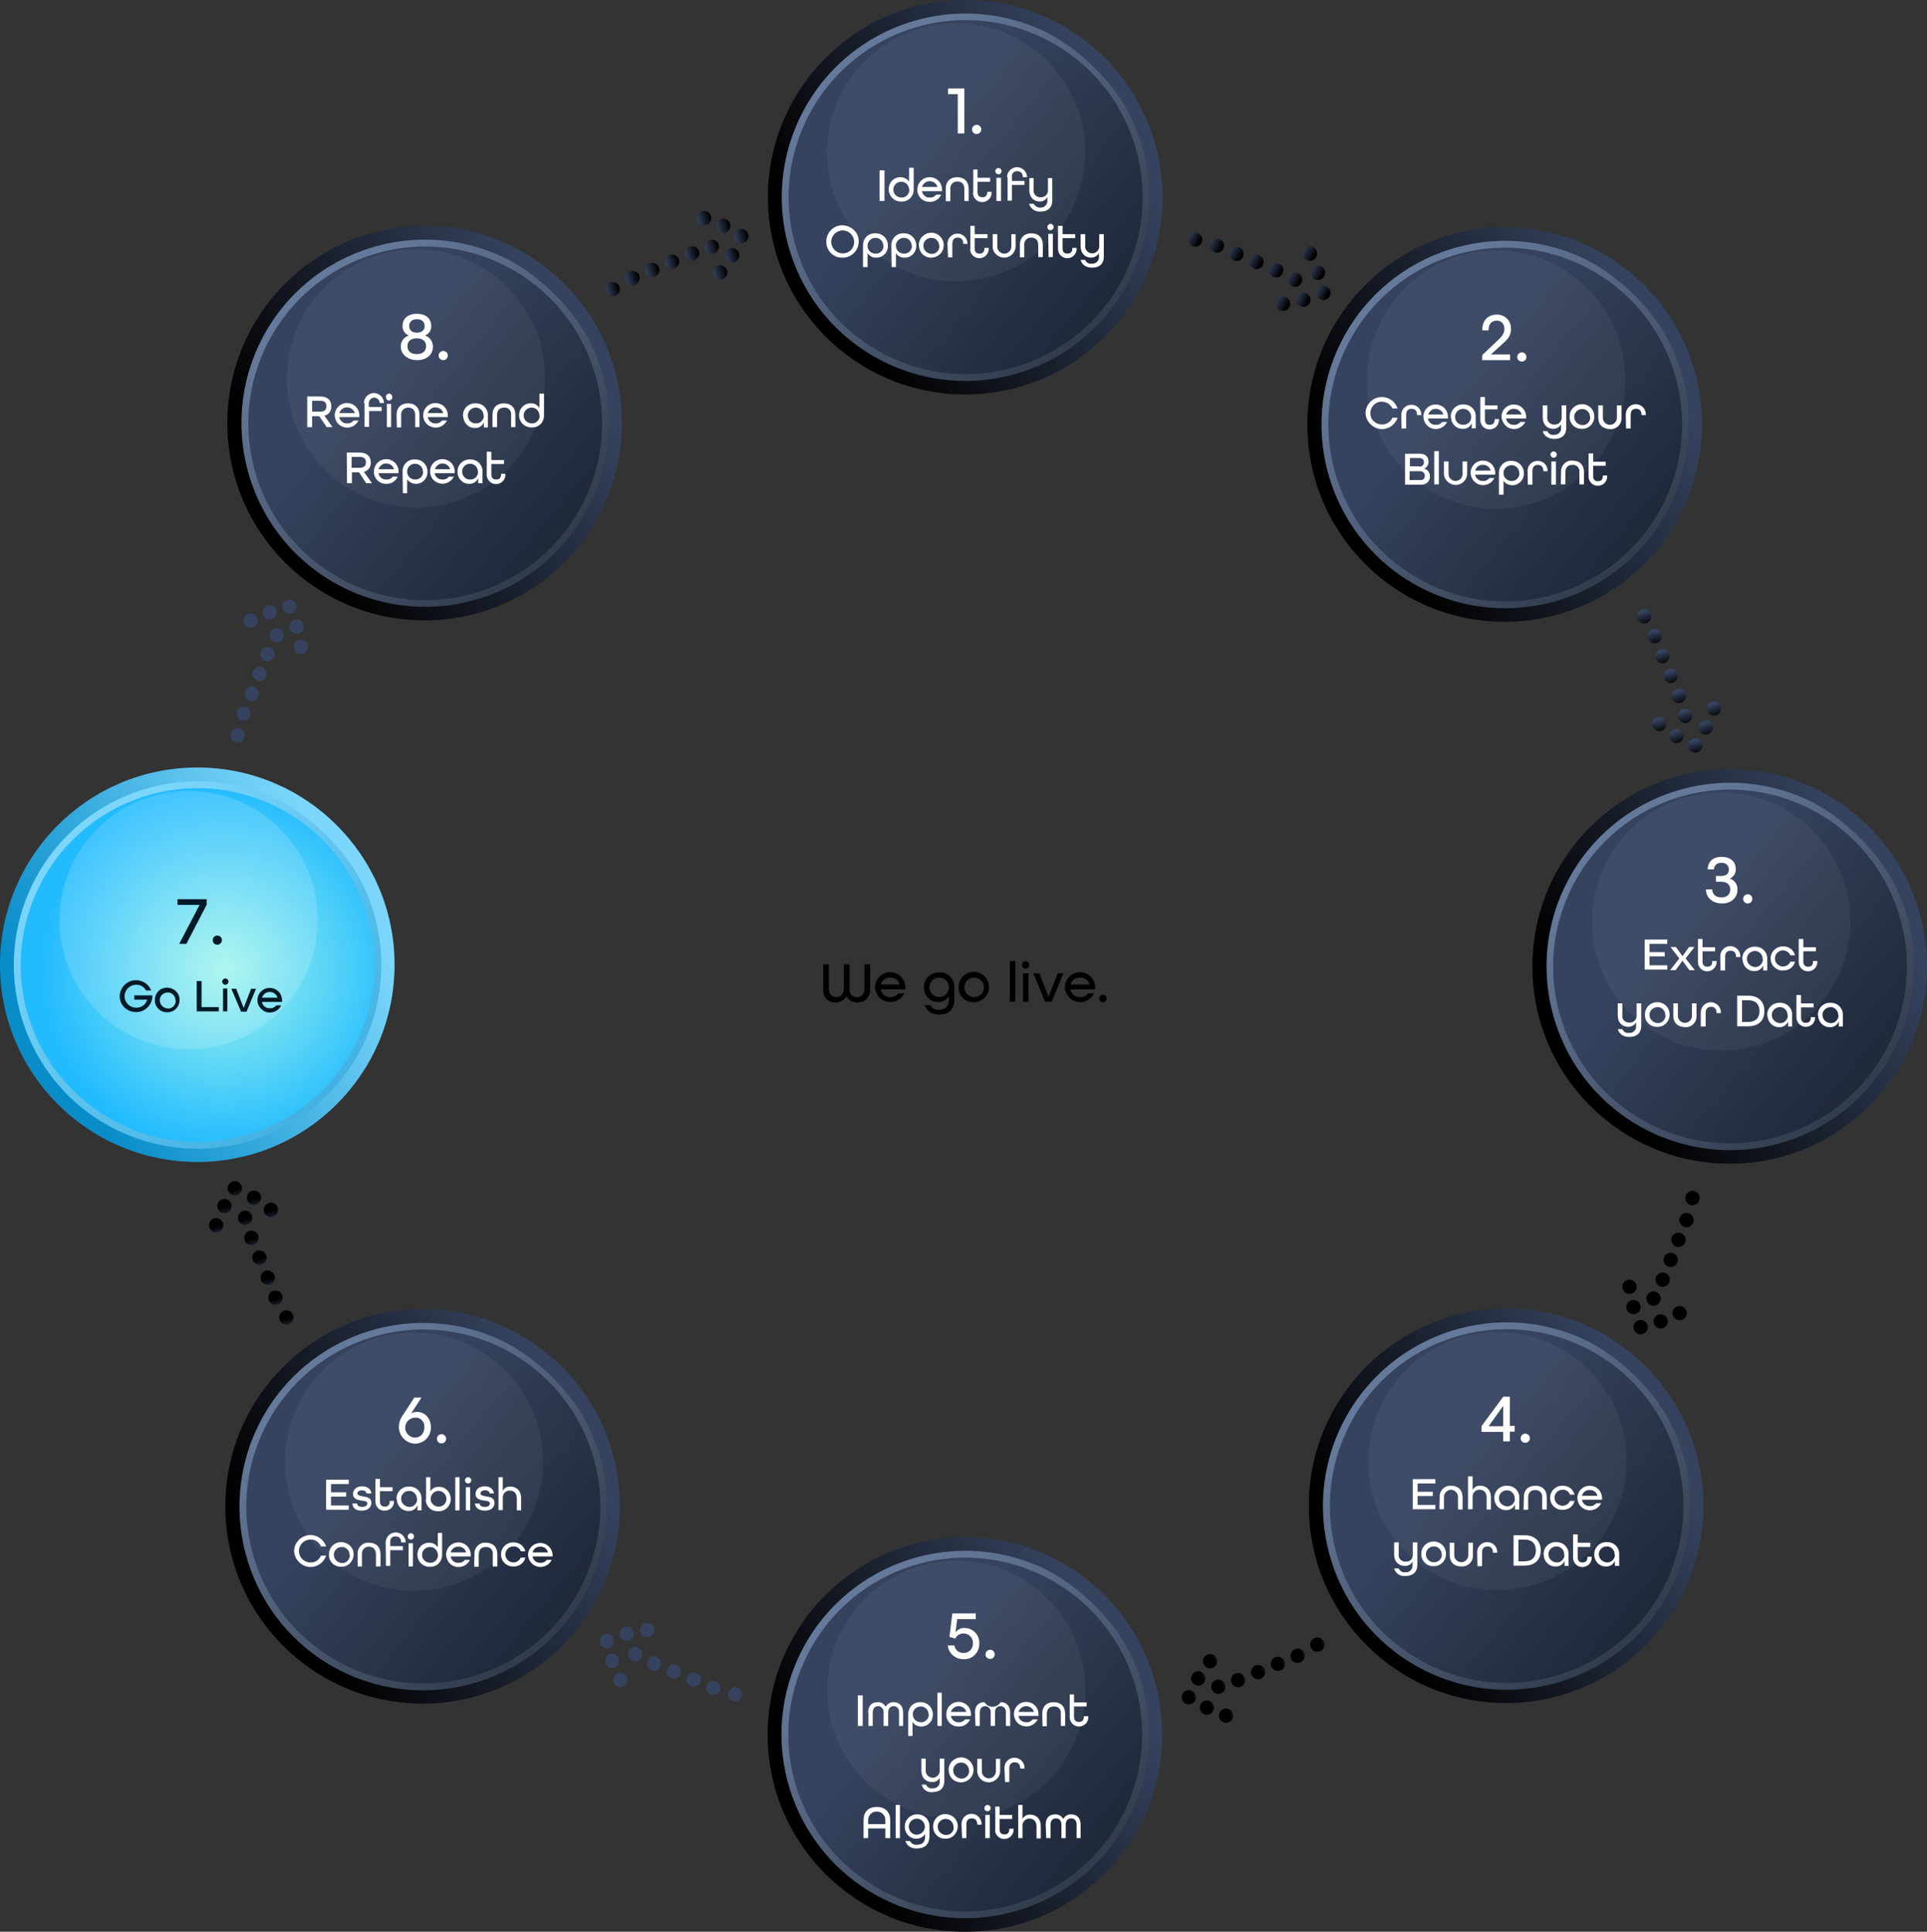 <?xml version="1.0" encoding="utf-8"?>
<!-- Generator: Adobe Illustrator 24.0.1, SVG Export Plug-In . SVG Version: 6.00 Build 0)  -->
<svg version="1.1" id="SeerCycle" xmlns="http://www.w3.org/2000/svg" xmlns:xlink="http://www.w3.org/1999/xlink" x="0px" y="0px"
	 viewBox="0 0 673 674.8" style="enable-background:new 0 0 673 674.8;" xml:space="preserve">
<rect x="0" y="0" width="673" height="674.8" fill="#333333" stroke="none"/>
<style type="text/css">
	.st0{fill:url(#SVGID_1_);}
	.st1{fill:url(#SVGID_2_);}
	.st2{fill:url(#SVGID_3_);}
	.st3{fill:url(#SVGID_4_);}
	.st4{fill:url(#SVGID_5_);}
	.st5{fill:url(#SVGID_6_);}
	.st6{fill:url(#SVGID_7_);}
	.st7{fill:url(#SVGID_8_);}
	.st8{fill:url(#SVGID_9_);}
	.st9{fill:url(#SVGID_10_);}
	.st10{fill:url(#SVGID_11_);}
	.st11{fill:url(#SVGID_12_);}
	.st12{fill:url(#SVGID_13_);}
	.st13{fill:url(#SVGID_14_);}
	.st14{fill:url(#SVGID_15_);}
	.st15{fill:url(#SVGID_16_);}
	.st16{fill:url(#SVGID_17_);}
	.st17{fill:url(#SVGID_18_);}
	.st18{fill:url(#SVGID_19_);}
	.st19{fill:url(#SVGID_20_);}
	.st20{fill:url(#SVGID_21_);}
	.st21{fill:url(#SVGID_22_);}
	.st22{fill:url(#SVGID_23_);}
	.st23{fill:url(#SVGID_24_);}
	.st24{fill:url(#SVGID_25_);}
	.st25{fill:url(#SVGID_26_);}
	.st26{fill:url(#SVGID_27_);}
	.st27{fill:url(#SVGID_28_);}
	.st28{fill:url(#SVGID_29_);}
	.st29{fill:url(#SVGID_30_);}
	.st30{fill:url(#SVGID_31_);}
	.st31{fill:url(#SVGID_32_);}
	.st32{fill:url(#SVGID_33_);}
	.st33{fill:url(#SVGID_34_);}
	.st34{fill:url(#SVGID_35_);}
	.st35{fill:url(#SVGID_36_);}
	.st36{fill:url(#SVGID_37_);}
	.st37{fill:url(#SVGID_38_);}
	.st38{fill:url(#SVGID_39_);}
	.st39{fill:url(#SVGID_40_);}
	.st40{fill:url(#SVGID_41_);}
	.st41{fill:url(#SVGID_42_);}
	.st42{fill:url(#SVGID_43_);}
	.st43{fill:url(#SVGID_44_);}
	.st44{fill:url(#SVGID_45_);}
	.st45{fill:url(#SVGID_46_);}
	.st46{fill:url(#SVGID_47_);}
	.st47{fill:url(#SVGID_48_);}
	.st48{fill:url(#SVGID_49_);}
	.st49{fill:url(#SVGID_50_);}
	.st50{fill:url(#SVGID_51_);}
	.st51{fill:url(#SVGID_52_);}
	.st52{fill:url(#SVGID_53_);}
	.st53{fill:url(#SVGID_54_);}
	.st54{fill:url(#SVGID_55_);}
	.st55{fill:url(#SVGID_56_);}
	.st56{fill:url(#SVGID_57_);}
	.st57{fill:url(#SVGID_58_);}
	.st58{fill:url(#SVGID_59_);}
	.st59{fill:url(#SVGID_60_);}
	.st60{fill:url(#SVGID_61_);}
	.st61{fill:url(#SVGID_62_);}
	.st62{fill:url(#SVGID_63_);}
	.st63{fill:url(#SVGID_64_);}
	.st64{fill:url(#SVGID_65_);}
	.st65{fill:url(#SVGID_66_);}
	.st66{fill:url(#SVGID_67_);}
	.st67{fill:url(#SVGID_68_);}
	.st68{fill:url(#SVGID_69_);}
	.st69{fill:url(#SVGID_70_);}
	.st70{fill:url(#SVGID_71_);}
	.st71{fill:url(#SVGID_72_);}
	.st72{fill:url(#SVGID_73_);}
	.st73{fill:url(#SVGID_74_);}
	.st74{fill:url(#SVGID_75_);}
	.st75{fill:url(#SVGID_76_);}
	.st76{fill:url(#SVGID_77_);}
	.st77{fill:url(#SVGID_78_);}
	.st78{fill:url(#SVGID_79_);}
	.st79{fill:url(#SVGID_80_);}
	.st80{fill:url(#SVGID_81_);}
	.st81{fill:url(#SVGID_82_);}
	.st82{fill:url(#SVGID_83_);}
	.st83{fill:url(#SVGID_84_);}
	.st84{fill:url(#SVGID_85_);}
	.st85{fill:url(#SVGID_86_);}
	.st86{fill:url(#SVGID_87_);}
	.st87{fill:url(#SVGID_88_);}
	.st88{fill:url(#SVGID_89_);}
	.st89{fill:url(#SVGID_90_);}
	.st90{opacity:5.000000e-02;fill:#FFFFFF;enable-background:new    ;}
	.st91{fill:url(#SVGID_91_);}
	.st92{fill:#FFFFFF;}
	.st93{fill:url(#SVGID_92_);}
	.st94{fill:url(#SVGID_93_);}
	.st95{fill:url(#SVGID_94_);}
	.st96{fill:url(#SVGID_95_);}
	.st97{fill:url(#SVGID_96_);}
	.st98{fill:url(#SVGID_97_);}
	.st99{fill:url(#SVGID_98_);}
	.st100{fill:url(#SVGID_99_);}
	.st101{fill:url(#SVGID_100_);}
	.st102{fill:url(#SVGID_101_);}
	.st103{fill:url(#SVGID_102_);}
	.st104{fill:url(#SVGID_103_);}
	.st105{fill:url(#SVGID_104_);}
	.st106{fill:url(#SVGID_105_);}
	.st107{opacity:0.15;fill:#FFFFFF;enable-background:new    ;}
	.st108{fill:url(#SVGID_106_);}
	.st109{fill:#001A28;}
	.st110{fill:url(#SVGID_107_);}
	.st111{fill:url(#SVGID_108_);}
	.st112{fill:url(#SVGID_109_);}
	.st113{fill:url(#SVGID_110_);}
	.st114{fill:url(#SVGID_111_);}
	.st115{fill:url(#SVGID_112_);}
</style>
<linearGradient id="SVGID_1_" gradientUnits="userSpaceOnUse" x1="-277.225" y1="-796.596" x2="-272.195" y2="-796.596" gradientTransform="matrix(0.959 -0.285 -0.285 -0.959 284.996 -755.639)">
	<stop  offset="1.000000e-02" style="stop-color:#35435F"/>
	<stop  offset="0.97" style="stop-color:#000000"/>
</linearGradient>
<circle class="st0" cx="248.6" cy="86.2" r="2.5"/>
<linearGradient id="SVGID_2_" gradientUnits="userSpaceOnUse" x1="-266.315" y1="-795.967" x2="-261.293" y2="-795.967" gradientTransform="matrix(0.959 -0.285 -0.285 -0.959 284.996 -755.639)">
	<stop  offset="1.000000e-02" style="stop-color:#35435F"/>
	<stop  offset="0.97" style="stop-color:#000000"/>
</linearGradient>
<circle class="st1" cx="258.9" cy="82.5" r="2.5"/>
<linearGradient id="SVGID_3_" gradientUnits="userSpaceOnUse" x1="-271.295" y1="-790.732" x2="-266.265" y2="-790.732" gradientTransform="matrix(0.959 -0.285 -0.285 -0.959 284.996 -755.639)">
	<stop  offset="1.000000e-02" style="stop-color:#35435F"/>
	<stop  offset="0.97" style="stop-color:#000000"/>
</linearGradient>
<circle class="st2" cx="252.6" cy="78.9" r="2.5"/>
<linearGradient id="SVGID_4_" gradientUnits="userSpaceOnUse" x1="-271.295" y1="-801.414" x2="-266.265" y2="-801.414" gradientTransform="matrix(0.959 -0.285 -0.285 -0.959 284.996 -755.639)">
	<stop  offset="1.000000e-02" style="stop-color:#35435F"/>
	<stop  offset="0.97" style="stop-color:#000000"/>
</linearGradient>
<circle class="st3" cx="255.7" cy="89.2" r="2.5"/>
<linearGradient id="SVGID_5_" gradientUnits="userSpaceOnUse" x1="-276.935" y1="-786.155" x2="-271.913" y2="-786.155" gradientTransform="matrix(0.959 -0.285 -0.285 -0.959 284.996 -755.639)">
	<stop  offset="1.000000e-02" style="stop-color:#35435F"/>
	<stop  offset="0.97" style="stop-color:#000000"/>
</linearGradient>
<circle class="st4" cx="245.9" cy="76.2" r="2.5"/>
<linearGradient id="SVGID_6_" gradientUnits="userSpaceOnUse" x1="-276.935" y1="-805.987" x2="-271.913" y2="-805.987" gradientTransform="matrix(0.959 -0.285 -0.285 -0.959 284.996 -755.639)">
	<stop  offset="1.000000e-02" style="stop-color:#35435F"/>
	<stop  offset="0.97" style="stop-color:#000000"/>
</linearGradient>
<circle class="st5" cx="251.5" cy="95.2" r="2.5"/>
<linearGradient id="SVGID_7_" gradientUnits="userSpaceOnUse" x1="-284.535" y1="-796.813" x2="-279.505" y2="-796.813" gradientTransform="matrix(0.959 -0.285 -0.285 -0.959 284.996 -755.639)">
	<stop  offset="1.000000e-02" style="stop-color:#35435F"/>
	<stop  offset="0.97" style="stop-color:#000000"/>
</linearGradient>
<circle class="st6" cx="241.7" cy="88.5" r="2.5"/>
<linearGradient id="SVGID_8_" gradientUnits="userSpaceOnUse" x1="-291.975" y1="-797.56" x2="-286.953" y2="-797.56" gradientTransform="matrix(0.959 -0.285 -0.285 -0.959 284.996 -755.639)">
	<stop  offset="1.000000e-02" style="stop-color:#35435F"/>
	<stop  offset="0.97" style="stop-color:#000000"/>
</linearGradient>
<circle class="st7" cx="234.7" cy="91.4" r="2.5"/>
<linearGradient id="SVGID_9_" gradientUnits="userSpaceOnUse" x1="-299.445" y1="-798.396" x2="-294.415" y2="-798.396" gradientTransform="matrix(0.959 -0.285 -0.285 -0.959 284.996 -755.639)">
	<stop  offset="1.000000e-02" style="stop-color:#35435F"/>
	<stop  offset="0.97" style="stop-color:#000000"/>
</linearGradient>
<circle class="st8" cx="227.8" cy="94.3" r="2.5"/>
<linearGradient id="SVGID_10_" gradientUnits="userSpaceOnUse" x1="-306.875" y1="-799.098" x2="-301.845" y2="-799.098" gradientTransform="matrix(0.959 -0.285 -0.285 -0.959 284.996 -755.639)">
	<stop  offset="1.000000e-02" style="stop-color:#35435F"/>
	<stop  offset="0.97" style="stop-color:#000000"/>
</linearGradient>
<circle class="st9" cx="220.9" cy="97.1" r="2.5"/>
<linearGradient id="SVGID_11_" gradientUnits="userSpaceOnUse" x1="-314.575" y1="-800.834" x2="-309.545" y2="-800.834" gradientTransform="matrix(0.959 -0.285 -0.285 -0.959 284.996 -755.639)">
	<stop  offset="1.000000e-02" style="stop-color:#35435F"/>
	<stop  offset="0.97" style="stop-color:#000000"/>
</linearGradient>
<circle class="st10" cx="214" cy="101" r="2.5"/>
<linearGradient id="SVGID_12_" gradientUnits="userSpaceOnUse" x1="-3664.678" y1="-3391.037" x2="-3659.648" y2="-3391.037" gradientTransform="matrix(0.46 -0.89 -0.89 -0.46 -1230.114 -4610.312)">
	<stop  offset="1.000000e-02" style="stop-color:#35435F"/>
	<stop  offset="0.97" style="stop-color:#000000"/>
</linearGradient>
<circle class="st11" cx="96.6" cy="221.9" r="2.5"/>
<linearGradient id="SVGID_13_" gradientUnits="userSpaceOnUse" x1="-3653.778" y1="-3390.454" x2="-3648.748" y2="-3390.454" gradientTransform="matrix(0.46 -0.89 -0.89 -0.46 -1230.114 -4610.312)">
	<stop  offset="1.000000e-02" style="stop-color:#35435F"/>
	<stop  offset="0.97" style="stop-color:#000000"/>
</linearGradient>
<circle class="st12" cx="101.1" cy="211.9" r="2.5"/>
<linearGradient id="SVGID_14_" gradientUnits="userSpaceOnUse" x1="-3658.758" y1="-3385.212" x2="-3653.728" y2="-3385.212" gradientTransform="matrix(0.46 -0.89 -0.89 -0.46 -1230.114 -4610.312)">
	<stop  offset="1.000000e-02" style="stop-color:#35435F"/>
	<stop  offset="0.97" style="stop-color:#000000"/>
</linearGradient>
<circle class="st13" cx="94.2" cy="213.9" r="2.5"/>
<linearGradient id="SVGID_15_" gradientUnits="userSpaceOnUse" x1="-3658.758" y1="-3395.878" x2="-3653.728" y2="-3395.878" gradientTransform="matrix(0.46 -0.89 -0.89 -0.46 -1230.114 -4610.312)">
	<stop  offset="1.000000e-02" style="stop-color:#35435F"/>
	<stop  offset="0.97" style="stop-color:#000000"/>
</linearGradient>
<circle class="st14" cx="103.6" cy="218.9" r="2.5"/>
<linearGradient id="SVGID_16_" gradientUnits="userSpaceOnUse" x1="-3664.398" y1="-3380.617" x2="-3659.368" y2="-3380.617" gradientTransform="matrix(0.46 -0.89 -0.89 -0.46 -1230.114 -4610.312)">
	<stop  offset="1.000000e-02" style="stop-color:#35435F"/>
	<stop  offset="0.97" style="stop-color:#000000"/>
</linearGradient>
<circle class="st15" cx="87.5" cy="216.8" r="2.5"/>
<linearGradient id="SVGID_17_" gradientUnits="userSpaceOnUse" x1="-3664.398" y1="-3400.418" x2="-3659.368" y2="-3400.418" gradientTransform="matrix(0.46 -0.89 -0.89 -0.46 -1230.114 -4610.312)">
	<stop  offset="1.000000e-02" style="stop-color:#35435F"/>
	<stop  offset="0.97" style="stop-color:#000000"/>
</linearGradient>
<circle class="st16" cx="105.1" cy="226" r="2.5"/>
<linearGradient id="SVGID_18_" gradientUnits="userSpaceOnUse" x1="-3671.988" y1="-3391.21" x2="-3666.958" y2="-3391.21" gradientTransform="matrix(0.46 -0.89 -0.89 -0.46 -1230.114 -4610.312)">
	<stop  offset="1.000000e-02" style="stop-color:#35435F"/>
	<stop  offset="0.97" style="stop-color:#000000"/>
</linearGradient>
<circle class="st17" cx="93.4" cy="228.5" r="2.5"/>
<linearGradient id="SVGID_19_" gradientUnits="userSpaceOnUse" x1="-3679.438" y1="-3391.931" x2="-3674.408" y2="-3391.931" gradientTransform="matrix(0.46 -0.89 -0.89 -0.46 -1230.114 -4610.312)">
	<stop  offset="1.000000e-02" style="stop-color:#35435F"/>
	<stop  offset="0.97" style="stop-color:#000000"/>
</linearGradient>
<circle class="st18" cx="90.6" cy="235.4" r="2.5"/>
<linearGradient id="SVGID_20_" gradientUnits="userSpaceOnUse" x1="-3686.908" y1="-3392.731" x2="-3681.878" y2="-3392.731" gradientTransform="matrix(0.46 -0.89 -0.89 -0.46 -1230.114 -4610.312)">
	<stop  offset="1.000000e-02" style="stop-color:#35435F"/>
	<stop  offset="0.97" style="stop-color:#000000"/>
</linearGradient>
<circle class="st19" cx="87.9" cy="242.4" r="2.5"/>
<linearGradient id="SVGID_21_" gradientUnits="userSpaceOnUse" x1="-3694.338" y1="-3393.389" x2="-3689.308" y2="-3393.389" gradientTransform="matrix(0.46 -0.89 -0.89 -0.46 -1230.114 -4610.312)">
	<stop  offset="1.000000e-02" style="stop-color:#35435F"/>
	<stop  offset="0.97" style="stop-color:#000000"/>
</linearGradient>
<circle class="st20" cx="85.1" cy="249.3" r="2.5"/>
<linearGradient id="SVGID_22_" gradientUnits="userSpaceOnUse" x1="-3702.038" y1="-3395.081" x2="-3697.008" y2="-3395.081" gradientTransform="matrix(0.46 -0.89 -0.89 -0.46 -1230.114 -4610.312)">
	<stop  offset="1.000000e-02" style="stop-color:#35435F"/>
	<stop  offset="0.97" style="stop-color:#000000"/>
</linearGradient>
<circle class="st21" cx="83" cy="256.9" r="2.5"/>
<linearGradient id="SVGID_23_" gradientUnits="userSpaceOnUse" x1="-2333.779" y1="5931.726" x2="-2328.749" y2="5931.726" gradientTransform="matrix(0.274 0.962 0.962 -0.274 -4476.917 4118.24)">
	<stop  offset="1.000000e-02" style="stop-color:#35435F"/>
	<stop  offset="0.97" style="stop-color:#000000"/>
</linearGradient>
<circle class="st22" cx="588.5" cy="250.1" r="2.5"/>
<linearGradient id="SVGID_24_" gradientUnits="userSpaceOnUse" x1="-2322.869" y1="5932.362" x2="-2317.847" y2="5932.362" gradientTransform="matrix(0.274 0.962 0.962 -0.274 -4476.917 4118.24)">
	<stop  offset="1.000000e-02" style="stop-color:#35435F"/>
	<stop  offset="0.97" style="stop-color:#000000"/>
</linearGradient>
<circle class="st23" cx="592.1" cy="260.4" r="2.5"/>
<linearGradient id="SVGID_25_" gradientUnits="userSpaceOnUse" x1="-2327.849" y1="5937.586" x2="-2322.819" y2="5937.586" gradientTransform="matrix(0.274 0.962 0.962 -0.274 -4476.917 4118.24)">
	<stop  offset="1.000000e-02" style="stop-color:#35435F"/>
	<stop  offset="0.97" style="stop-color:#000000"/>
</linearGradient>
<circle class="st24" cx="595.7" cy="254.1" r="2.5"/>
<linearGradient id="SVGID_26_" gradientUnits="userSpaceOnUse" x1="-2327.849" y1="5926.907" x2="-2322.819" y2="5926.907" gradientTransform="matrix(0.274 0.962 0.962 -0.274 -4476.917 4118.24)">
	<stop  offset="1.000000e-02" style="stop-color:#35435F"/>
	<stop  offset="0.97" style="stop-color:#000000"/>
</linearGradient>
<circle class="st25" cx="585.5" cy="257.1" r="2.5"/>
<linearGradient id="SVGID_27_" gradientUnits="userSpaceOnUse" x1="-2333.488" y1="5942.168" x2="-2328.459" y2="5942.168" gradientTransform="matrix(0.274 0.962 0.962 -0.274 -4476.917 4118.24)">
	<stop  offset="1.000000e-02" style="stop-color:#35435F"/>
	<stop  offset="0.97" style="stop-color:#000000"/>
</linearGradient>
<circle class="st26" cx="598.6" cy="247.5" r="2.5"/>
<linearGradient id="SVGID_28_" gradientUnits="userSpaceOnUse" x1="-2333.488" y1="5922.337" x2="-2328.459" y2="5922.337" gradientTransform="matrix(0.274 0.962 0.962 -0.274 -4476.917 4118.24)">
	<stop  offset="1.000000e-02" style="stop-color:#35435F"/>
	<stop  offset="0.97" style="stop-color:#000000"/>
</linearGradient>
<circle class="st27" cx="579.5" cy="252.9" r="2.5"/>
<linearGradient id="SVGID_29_" gradientUnits="userSpaceOnUse" x1="-2341.079" y1="5931.511" x2="-2336.057" y2="5931.511" gradientTransform="matrix(0.274 0.962 0.962 -0.274 -4476.917 4118.24)">
	<stop  offset="1.000000e-02" style="stop-color:#35435F"/>
	<stop  offset="0.97" style="stop-color:#000000"/>
</linearGradient>
<circle class="st28" cx="586.3" cy="243.1" r="2.5"/>
<linearGradient id="SVGID_30_" gradientUnits="userSpaceOnUse" x1="-2348.529" y1="5930.752" x2="-2343.499" y2="5930.752" gradientTransform="matrix(0.274 0.962 0.962 -0.274 -4476.917 4118.24)">
	<stop  offset="1.000000e-02" style="stop-color:#35435F"/>
	<stop  offset="0.97" style="stop-color:#000000"/>
</linearGradient>
<circle class="st29" cx="583.5" cy="236.1" r="2.5"/>
<linearGradient id="SVGID_31_" gradientUnits="userSpaceOnUse" x1="-2355.999" y1="5929.917" x2="-2350.968" y2="5929.917" gradientTransform="matrix(0.274 0.962 0.962 -0.274 -4476.917 4118.24)">
	<stop  offset="1.000000e-02" style="stop-color:#35435F"/>
	<stop  offset="0.97" style="stop-color:#000000"/>
</linearGradient>
<circle class="st30" cx="580.6" cy="229.2" r="2.5"/>
<linearGradient id="SVGID_32_" gradientUnits="userSpaceOnUse" x1="-2363.429" y1="5929.228" x2="-2358.399" y2="5929.228" gradientTransform="matrix(0.274 0.962 0.962 -0.274 -4476.917 4118.24)">
	<stop  offset="1.000000e-02" style="stop-color:#35435F"/>
	<stop  offset="0.97" style="stop-color:#000000"/>
</linearGradient>
<circle class="st31" cx="577.9" cy="222.2" r="2.5"/>
<linearGradient id="SVGID_33_" gradientUnits="userSpaceOnUse" x1="-2371.129" y1="5927.483" x2="-2366.099" y2="5927.483" gradientTransform="matrix(0.274 0.962 0.962 -0.274 -4476.917 4118.24)">
	<stop  offset="1.000000e-02" style="stop-color:#35435F"/>
	<stop  offset="0.97" style="stop-color:#000000"/>
</linearGradient>
<circle class="st32" cx="574.2" cy="215.3" r="2.5"/>
<linearGradient id="SVGID_34_" gradientUnits="userSpaceOnUse" x1="359.386" y1="3144.703" x2="364.416" y2="3144.703" gradientTransform="matrix(0.88 0.474 0.474 -0.88 -1358.032 2694.398)">
	<stop  offset="1.000000e-02" style="stop-color:#35435F"/>
	<stop  offset="0.97" style="stop-color:#000000"/>
</linearGradient>
<circle class="st33" cx="452.3" cy="97.7" r="2.5"/>
<linearGradient id="SVGID_35_" gradientUnits="userSpaceOnUse" x1="370.286" y1="3145.341" x2="375.316" y2="3145.341" gradientTransform="matrix(0.88 0.474 0.474 -0.88 -1358.032 2694.398)">
	<stop  offset="1.000000e-02" style="stop-color:#35435F"/>
	<stop  offset="0.97" style="stop-color:#000000"/>
</linearGradient>
<circle class="st34" cx="462.2" cy="102.3" r="2.5"/>
<linearGradient id="SVGID_36_" gradientUnits="userSpaceOnUse" x1="365.306" y1="3150.567" x2="370.336" y2="3150.567" gradientTransform="matrix(0.88 0.474 0.474 -0.88 -1358.032 2694.398)">
	<stop  offset="1.000000e-02" style="stop-color:#35435F"/>
	<stop  offset="0.97" style="stop-color:#000000"/>
</linearGradient>
<circle class="st35" cx="460.3" cy="95.3" r="2.5"/>
<linearGradient id="SVGID_37_" gradientUnits="userSpaceOnUse" x1="365.306" y1="3139.891" x2="370.336" y2="3139.891" gradientTransform="matrix(0.88 0.474 0.474 -0.88 -1358.032 2694.398)">
	<stop  offset="1.000000e-02" style="stop-color:#35435F"/>
	<stop  offset="0.97" style="stop-color:#000000"/>
</linearGradient>
<circle class="st36" cx="455.2" cy="104.7" r="2.5"/>
<linearGradient id="SVGID_38_" gradientUnits="userSpaceOnUse" x1="359.666" y1="3155.15" x2="364.696" y2="3155.15" gradientTransform="matrix(0.88 0.474 0.474 -0.88 -1358.032 2694.398)">
	<stop  offset="1.000000e-02" style="stop-color:#35435F"/>
	<stop  offset="0.97" style="stop-color:#000000"/>
</linearGradient>
<circle class="st37" cx="457.5" cy="88.6" r="2.5"/>
<linearGradient id="SVGID_39_" gradientUnits="userSpaceOnUse" x1="359.666" y1="3135.316" x2="364.696" y2="3135.316" gradientTransform="matrix(0.88 0.474 0.474 -0.88 -1358.032 2694.398)">
	<stop  offset="1.000000e-02" style="stop-color:#35435F"/>
	<stop  offset="0.97" style="stop-color:#000000"/>
</linearGradient>
<circle class="st38" cx="448.1" cy="106.1" r="2.5"/>
<linearGradient id="SVGID_40_" gradientUnits="userSpaceOnUse" x1="352.076" y1="3144.492" x2="357.106" y2="3144.492" gradientTransform="matrix(0.88 0.474 0.474 -0.88 -1358.032 2694.398)">
	<stop  offset="1.000000e-02" style="stop-color:#35435F"/>
	<stop  offset="0.97" style="stop-color:#000000"/>
</linearGradient>
<circle class="st39" cx="445.7" cy="94.4" r="2.5"/>
<linearGradient id="SVGID_41_" gradientUnits="userSpaceOnUse" x1="344.626" y1="3143.736" x2="349.656" y2="3143.736" gradientTransform="matrix(0.88 0.474 0.474 -0.88 -1358.032 2694.398)">
	<stop  offset="1.000000e-02" style="stop-color:#35435F"/>
	<stop  offset="0.97" style="stop-color:#000000"/>
</linearGradient>
<circle class="st40" cx="438.8" cy="91.5" r="2.5"/>
<linearGradient id="SVGID_42_" gradientUnits="userSpaceOnUse" x1="337.156" y1="3142.903" x2="342.186" y2="3142.903" gradientTransform="matrix(0.88 0.474 0.474 -0.88 -1358.032 2694.398)">
	<stop  offset="1.000000e-02" style="stop-color:#35435F"/>
	<stop  offset="0.97" style="stop-color:#000000"/>
</linearGradient>
<circle class="st41" cx="431.8" cy="88.7" r="2.5"/>
<linearGradient id="SVGID_43_" gradientUnits="userSpaceOnUse" x1="329.726" y1="3142.206" x2="334.756" y2="3142.206" gradientTransform="matrix(0.88 0.474 0.474 -0.88 -1358.032 2694.398)">
	<stop  offset="1.000000e-02" style="stop-color:#35435F"/>
	<stop  offset="0.97" style="stop-color:#000000"/>
</linearGradient>
<circle class="st42" cx="425" cy="85.8" r="2.5"/>
<linearGradient id="SVGID_44_" gradientUnits="userSpaceOnUse" x1="322.026" y1="3140.467" x2="327.056" y2="3140.467" gradientTransform="matrix(0.88 0.474 0.474 -0.88 -1358.032 2694.398)">
	<stop  offset="1.000000e-02" style="stop-color:#35435F"/>
	<stop  offset="0.97" style="stop-color:#000000"/>
</linearGradient>
<circle class="st43" cx="417.4" cy="83.7" r="2.5"/>
<linearGradient id="SVGID_45_" gradientUnits="userSpaceOnUse" x1="-9103.796" y1="4823.466" x2="-9098.766" y2="4823.466" gradientTransform="matrix(-0.959 0.285 0.285 0.959 -9672.766 -1440.22)">
	<stop  offset="1.000000e-02" style="stop-color:#35435F"/>
	<stop  offset="0.97" style="stop-color:#000000"/>
</linearGradient>
<circle class="st44" cx="425.5" cy="589.2" r="2.5"/>
<linearGradient id="SVGID_46_" gradientUnits="userSpaceOnUse" x1="-9092.886" y1="4824.095" x2="-9087.855" y2="4824.095" gradientTransform="matrix(-0.959 0.285 0.285 0.959 -9672.766 -1440.22)">
	<stop  offset="1.000000e-02" style="stop-color:#35435F"/>
	<stop  offset="0.97" style="stop-color:#000000"/>
</linearGradient>
<circle class="st45" cx="415.2" cy="592.9" r="2.5"/>
<linearGradient id="SVGID_47_" gradientUnits="userSpaceOnUse" x1="-9097.865" y1="4829.33" x2="-9092.836" y2="4829.33" gradientTransform="matrix(-0.959 0.285 0.285 0.959 -9672.766 -1440.22)">
	<stop  offset="1.000000e-02" style="stop-color:#35435F"/>
	<stop  offset="0.97" style="stop-color:#000000"/>
</linearGradient>
<circle class="st46" cx="421.5" cy="596.5" r="2.5"/>
<linearGradient id="SVGID_48_" gradientUnits="userSpaceOnUse" x1="-9097.865" y1="4818.648" x2="-9092.836" y2="4818.648" gradientTransform="matrix(-0.959 0.285 0.285 0.959 -9672.766 -1440.22)">
	<stop  offset="1.000000e-02" style="stop-color:#35435F"/>
	<stop  offset="0.97" style="stop-color:#000000"/>
</linearGradient>
<circle class="st47" cx="418.5" cy="586.3" r="2.5"/>
<linearGradient id="SVGID_49_" gradientUnits="userSpaceOnUse" x1="-9103.506" y1="4833.907" x2="-9098.476" y2="4833.907" gradientTransform="matrix(-0.959 0.285 0.285 0.959 -9672.766 -1440.22)">
	<stop  offset="1.000000e-02" style="stop-color:#35435F"/>
	<stop  offset="0.97" style="stop-color:#000000"/>
</linearGradient>
<circle class="st48" cx="428.2" cy="599.3" r="2.5"/>
<linearGradient id="SVGID_50_" gradientUnits="userSpaceOnUse" x1="-9103.506" y1="4814.075" x2="-9098.476" y2="4814.075" gradientTransform="matrix(-0.959 0.285 0.285 0.959 -9672.766 -1440.22)">
	<stop  offset="1.000000e-02" style="stop-color:#35435F"/>
	<stop  offset="0.97" style="stop-color:#000000"/>
</linearGradient>
<circle class="st49" cx="422.6" cy="580.3" r="2.5"/>
<linearGradient id="SVGID_51_" gradientUnits="userSpaceOnUse" x1="-9111.096" y1="4823.258" x2="-9106.074" y2="4823.258" gradientTransform="matrix(-0.959 0.285 0.285 0.959 -9672.766 -1440.22)">
	<stop  offset="1.000000e-02" style="stop-color:#35435F"/>
	<stop  offset="0.97" style="stop-color:#000000"/>
</linearGradient>
<circle class="st50" cx="432.4" cy="586.9" r="2.5"/>
<linearGradient id="SVGID_52_" gradientUnits="userSpaceOnUse" x1="-9118.546" y1="4822.502" x2="-9113.516" y2="4822.502" gradientTransform="matrix(-0.959 0.285 0.285 0.959 -9672.766 -1440.22)">
	<stop  offset="1.000000e-02" style="stop-color:#35435F"/>
	<stop  offset="0.97" style="stop-color:#000000"/>
</linearGradient>
<circle class="st51" cx="439.4" cy="584.1" r="2.5"/>
<linearGradient id="SVGID_53_" gradientUnits="userSpaceOnUse" x1="-9126.016" y1="4821.666" x2="-9120.985" y2="4821.666" gradientTransform="matrix(-0.959 0.285 0.285 0.959 -9672.766 -1440.22)">
	<stop  offset="1.000000e-02" style="stop-color:#35435F"/>
	<stop  offset="0.97" style="stop-color:#000000"/>
</linearGradient>
<circle class="st52" cx="446.3" cy="581.2" r="2.5"/>
<linearGradient id="SVGID_54_" gradientUnits="userSpaceOnUse" x1="-9133.445" y1="4820.973" x2="-9128.416" y2="4820.973" gradientTransform="matrix(-0.959 0.285 0.285 0.959 -9672.766 -1440.22)">
	<stop  offset="1.000000e-02" style="stop-color:#35435F"/>
	<stop  offset="0.97" style="stop-color:#000000"/>
</linearGradient>
<circle class="st53" cx="453.2" cy="578.4" r="2.5"/>
<linearGradient id="SVGID_55_" gradientUnits="userSpaceOnUse" x1="-9141.146" y1="4819.227" x2="-9136.115" y2="4819.227" gradientTransform="matrix(-0.959 0.285 0.285 0.959 -9672.766 -1440.22)">
	<stop  offset="1.000000e-02" style="stop-color:#35435F"/>
	<stop  offset="0.97" style="stop-color:#000000"/>
</linearGradient>
<circle class="st54" cx="460.1" cy="574.5" r="2.5"/>
<linearGradient id="SVGID_56_" gradientUnits="userSpaceOnUse" x1="-5781.412" y1="6846.977" x2="-5776.382" y2="6846.977" gradientTransform="matrix(-0.46 0.89 0.89 0.46 -8157.667 2414.452)">
	<stop  offset="1.000000e-02" style="stop-color:#35435F"/>
	<stop  offset="0.97" style="stop-color:#000000"/>
</linearGradient>
<circle class="st55" cx="577.5" cy="453.6" r="2.5"/>
<linearGradient id="SVGID_57_" gradientUnits="userSpaceOnUse" x1="-5770.512" y1="6847.56" x2="-5765.482" y2="6847.56" gradientTransform="matrix(-0.46 0.89 0.89 0.46 -8157.667 2414.452)">
	<stop  offset="1.000000e-02" style="stop-color:#35435F"/>
	<stop  offset="0.97" style="stop-color:#000000"/>
</linearGradient>
<circle class="st56" cx="573" cy="463.6" r="2.5"/>
<linearGradient id="SVGID_58_" gradientUnits="userSpaceOnUse" x1="-5775.482" y1="6852.802" x2="-5770.452" y2="6852.802" gradientTransform="matrix(-0.46 0.89 0.89 0.46 -8157.667 2414.452)">
	<stop  offset="1.000000e-02" style="stop-color:#35435F"/>
	<stop  offset="0.97" style="stop-color:#000000"/>
</linearGradient>
<circle class="st57" cx="580" cy="461.6" r="2.5"/>
<linearGradient id="SVGID_59_" gradientUnits="userSpaceOnUse" x1="-5775.482" y1="6842.136" x2="-5770.452" y2="6842.136" gradientTransform="matrix(-0.46 0.89 0.89 0.46 -8157.667 2414.452)">
	<stop  offset="1.000000e-02" style="stop-color:#35435F"/>
	<stop  offset="0.97" style="stop-color:#000000"/>
</linearGradient>
<circle class="st58" cx="570.5" cy="456.6" r="2.5"/>
<linearGradient id="SVGID_60_" gradientUnits="userSpaceOnUse" x1="-5781.122" y1="6857.396" x2="-5776.102" y2="6857.396" gradientTransform="matrix(-0.46 0.89 0.89 0.46 -8157.667 2414.452)">
	<stop  offset="1.000000e-02" style="stop-color:#35435F"/>
	<stop  offset="0.97" style="stop-color:#000000"/>
</linearGradient>
<circle class="st59" cx="586.6" cy="458.7" r="2.5"/>
<linearGradient id="SVGID_61_" gradientUnits="userSpaceOnUse" x1="-5781.122" y1="6837.596" x2="-5776.102" y2="6837.596" gradientTransform="matrix(-0.46 0.89 0.89 0.46 -8157.667 2414.452)">
	<stop  offset="1.000000e-02" style="stop-color:#35435F"/>
	<stop  offset="0.97" style="stop-color:#000000"/>
</linearGradient>
<circle class="st60" cx="569.1" cy="449.5" r="2.5"/>
<linearGradient id="SVGID_62_" gradientUnits="userSpaceOnUse" x1="-5788.722" y1="6846.803" x2="-5783.692" y2="6846.803" gradientTransform="matrix(-0.46 0.89 0.89 0.46 -8157.667 2414.452)">
	<stop  offset="1.000000e-02" style="stop-color:#35435F"/>
	<stop  offset="0.97" style="stop-color:#000000"/>
</linearGradient>
<circle class="st61" cx="580.7" cy="447" r="2.5"/>
<linearGradient id="SVGID_63_" gradientUnits="userSpaceOnUse" x1="-5796.162" y1="6846.083" x2="-5791.142" y2="6846.083" gradientTransform="matrix(-0.46 0.89 0.89 0.46 -8157.667 2414.452)">
	<stop  offset="1.000000e-02" style="stop-color:#35435F"/>
	<stop  offset="0.97" style="stop-color:#000000"/>
</linearGradient>
<circle class="st62" cx="583.5" cy="440.1" r="2.5"/>
<linearGradient id="SVGID_64_" gradientUnits="userSpaceOnUse" x1="-5803.632" y1="6845.282" x2="-5798.602" y2="6845.282" gradientTransform="matrix(-0.46 0.89 0.89 0.46 -8157.667 2414.452)">
	<stop  offset="1.000000e-02" style="stop-color:#35435F"/>
	<stop  offset="0.97" style="stop-color:#000000"/>
</linearGradient>
<circle class="st63" cx="586.2" cy="433.1" r="2.5"/>
<linearGradient id="SVGID_65_" gradientUnits="userSpaceOnUse" x1="-5811.062" y1="6844.629" x2="-5806.042" y2="6844.629" gradientTransform="matrix(-0.46 0.89 0.89 0.46 -8157.667 2414.452)">
	<stop  offset="1.000000e-02" style="stop-color:#35435F"/>
	<stop  offset="0.97" style="stop-color:#000000"/>
</linearGradient>
<circle class="st64" cx="589" cy="426.2" r="2.5"/>
<linearGradient id="SVGID_66_" gradientUnits="userSpaceOnUse" x1="-5818.762" y1="6842.923" x2="-5813.732" y2="6842.923" gradientTransform="matrix(-0.46 0.89 0.89 0.46 -8157.667 2414.452)">
	<stop  offset="1.000000e-02" style="stop-color:#35435F"/>
	<stop  offset="0.97" style="stop-color:#000000"/>
</linearGradient>
<circle class="st65" cx="591.1" cy="418.5" r="2.5"/>
<linearGradient id="SVGID_67_" gradientUnits="userSpaceOnUse" x1="-7853.641" y1="-2957.609" x2="-7848.611" y2="-2957.609" gradientTransform="matrix(-0.274 -0.962 -0.962 0.274 -4910.852 -6314.1)">
	<stop  offset="1.000000e-02" style="stop-color:#35435F"/>
	<stop  offset="0.97" style="stop-color:#000000"/>
</linearGradient>
<circle class="st66" cx="85.6" cy="425.4" r="2.5"/>
<linearGradient id="SVGID_68_" gradientUnits="userSpaceOnUse" x1="-7842.741" y1="-2956.973" x2="-7837.711" y2="-2956.973" gradientTransform="matrix(-0.274 -0.962 -0.962 0.274 -4910.852 -6314.1)">
	<stop  offset="1.000000e-02" style="stop-color:#35435F"/>
	<stop  offset="0.97" style="stop-color:#000000"/>
</linearGradient>
<circle class="st67" cx="82" cy="415.1" r="2.5"/>
<linearGradient id="SVGID_69_" gradientUnits="userSpaceOnUse" x1="-7847.721" y1="-2951.748" x2="-7842.691" y2="-2951.748" gradientTransform="matrix(-0.274 -0.962 -0.962 0.274 -4910.852 -6314.1)">
	<stop  offset="1.000000e-02" style="stop-color:#35435F"/>
	<stop  offset="0.97" style="stop-color:#000000"/>
</linearGradient>
<circle class="st68" cx="78.4" cy="421.3" r="2.5"/>
<linearGradient id="SVGID_70_" gradientUnits="userSpaceOnUse" x1="-7847.721" y1="-2962.428" x2="-7842.691" y2="-2962.428" gradientTransform="matrix(-0.274 -0.962 -0.962 0.274 -4910.852 -6314.1)">
	<stop  offset="1.000000e-02" style="stop-color:#35435F"/>
	<stop  offset="0.97" style="stop-color:#000000"/>
</linearGradient>
<circle class="st69" cx="88.7" cy="418.4" r="2.5"/>
<linearGradient id="SVGID_71_" gradientUnits="userSpaceOnUse" x1="-7853.361" y1="-2947.166" x2="-7848.331" y2="-2947.166" gradientTransform="matrix(-0.274 -0.962 -0.962 0.274 -4910.852 -6314.1)">
	<stop  offset="1.000000e-02" style="stop-color:#35435F"/>
	<stop  offset="0.97" style="stop-color:#000000"/>
</linearGradient>
<circle class="st70" cx="75.5" cy="428" r="2.5"/>
<linearGradient id="SVGID_72_" gradientUnits="userSpaceOnUse" x1="-7853.361" y1="-2966.997" x2="-7848.331" y2="-2966.997" gradientTransform="matrix(-0.274 -0.962 -0.962 0.274 -4910.852 -6314.1)">
	<stop  offset="1.000000e-02" style="stop-color:#35435F"/>
	<stop  offset="0.97" style="stop-color:#000000"/>
</linearGradient>
<circle class="st71" cx="94.6" cy="422.6" r="2.5"/>
<linearGradient id="SVGID_73_" gradientUnits="userSpaceOnUse" x1="-7860.951" y1="-2957.823" x2="-7855.921" y2="-2957.823" gradientTransform="matrix(-0.274 -0.962 -0.962 0.274 -4910.852 -6314.1)">
	<stop  offset="1.000000e-02" style="stop-color:#35435F"/>
	<stop  offset="0.97" style="stop-color:#000000"/>
</linearGradient>
<circle class="st72" cx="87.8" cy="432.4" r="2.5"/>
<linearGradient id="SVGID_74_" gradientUnits="userSpaceOnUse" x1="-7868.401" y1="-2958.582" x2="-7863.371" y2="-2958.582" gradientTransform="matrix(-0.274 -0.962 -0.962 0.274 -4910.852 -6314.1)">
	<stop  offset="1.000000e-02" style="stop-color:#35435F"/>
	<stop  offset="0.97" style="stop-color:#000000"/>
</linearGradient>
<circle class="st73" cx="90.6" cy="439.3" r="2.5"/>
<linearGradient id="SVGID_75_" gradientUnits="userSpaceOnUse" x1="-7875.871" y1="-2959.415" x2="-7870.841" y2="-2959.415" gradientTransform="matrix(-0.274 -0.962 -0.962 0.274 -4910.852 -6314.1)">
	<stop  offset="1.000000e-02" style="stop-color:#35435F"/>
	<stop  offset="0.97" style="stop-color:#000000"/>
</linearGradient>
<circle class="st74" cx="93.5" cy="446.3" r="2.5"/>
<linearGradient id="SVGID_76_" gradientUnits="userSpaceOnUse" x1="-7883.301" y1="-2960.106" x2="-7878.271" y2="-2960.106" gradientTransform="matrix(-0.274 -0.962 -0.962 0.274 -4910.852 -6314.1)">
	<stop  offset="1.000000e-02" style="stop-color:#35435F"/>
	<stop  offset="0.97" style="stop-color:#000000"/>
</linearGradient>
<circle class="st75" cx="96.2" cy="453.3" r="2.5"/>
<linearGradient id="SVGID_77_" gradientUnits="userSpaceOnUse" x1="-7891.001" y1="-2961.852" x2="-7885.971" y2="-2961.852" gradientTransform="matrix(-0.274 -0.962 -0.962 0.274 -4910.852 -6314.1)">
	<stop  offset="1.000000e-02" style="stop-color:#35435F"/>
	<stop  offset="0.97" style="stop-color:#000000"/>
</linearGradient>
<circle class="st76" cx="100" cy="460.2" r="2.5"/>
<linearGradient id="SVGID_78_" gradientUnits="userSpaceOnUse" x1="-9860.446" y1="899.056" x2="-9855.416" y2="899.056" gradientTransform="matrix(-0.88 -0.474 -0.474 0.88 -8029.738 -4890.248)">
	<stop  offset="1.000000e-02" style="stop-color:#35435F"/>
	<stop  offset="0.97" style="stop-color:#000000"/>
</linearGradient>
<circle class="st77" cx="221.8" cy="577.8" r="2.5"/>
<linearGradient id="SVGID_79_" gradientUnits="userSpaceOnUse" x1="-9849.536" y1="899.686" x2="-9844.516" y2="899.686" gradientTransform="matrix(-0.88 -0.474 -0.474 0.88 -8029.738 -4890.248)">
	<stop  offset="1.000000e-02" style="stop-color:#35435F"/>
	<stop  offset="0.97" style="stop-color:#000000"/>
</linearGradient>
<circle class="st78" cx="211.9" cy="573.2" r="2.5"/>
<linearGradient id="SVGID_80_" gradientUnits="userSpaceOnUse" x1="-9854.516" y1="904.92" x2="-9849.486" y2="904.92" gradientTransform="matrix(-0.88 -0.474 -0.474 0.88 -8029.738 -4890.248)">
	<stop  offset="1.000000e-02" style="stop-color:#35435F"/>
	<stop  offset="0.97" style="stop-color:#000000"/>
</linearGradient>
<circle class="st79" cx="213.8" cy="580.1" r="2.5"/>
<linearGradient id="SVGID_81_" gradientUnits="userSpaceOnUse" x1="-9854.516" y1="894.245" x2="-9849.486" y2="894.245" gradientTransform="matrix(-0.88 -0.474 -0.474 0.88 -8029.738 -4890.248)">
	<stop  offset="1.000000e-02" style="stop-color:#35435F"/>
	<stop  offset="0.97" style="stop-color:#000000"/>
</linearGradient>
<circle class="st80" cx="218.9" cy="570.7" r="2.5"/>
<linearGradient id="SVGID_82_" gradientUnits="userSpaceOnUse" x1="-9860.156" y1="909.495" x2="-9855.136" y2="909.495" gradientTransform="matrix(-0.88 -0.474 -0.474 0.88 -8029.738 -4890.248)">
	<stop  offset="1.000000e-02" style="stop-color:#35435F"/>
	<stop  offset="0.97" style="stop-color:#000000"/>
</linearGradient>
<circle class="st81" cx="216.6" cy="586.8" r="2.5"/>
<linearGradient id="SVGID_83_" gradientUnits="userSpaceOnUse" x1="-9860.156" y1="889.66" x2="-9855.136" y2="889.66" gradientTransform="matrix(-0.88 -0.474 -0.474 0.88 -8029.738 -4890.248)">
	<stop  offset="1.000000e-02" style="stop-color:#35435F"/>
	<stop  offset="0.97" style="stop-color:#000000"/>
</linearGradient>
<circle class="st82" cx="226" cy="569.4" r="2.5"/>
<linearGradient id="SVGID_84_" gradientUnits="userSpaceOnUse" x1="-9867.756" y1="898.846" x2="-9862.726" y2="898.846" gradientTransform="matrix(-0.88 -0.474 -0.474 0.88 -8029.738 -4890.248)">
	<stop  offset="1.000000e-02" style="stop-color:#35435F"/>
	<stop  offset="0.97" style="stop-color:#000000"/>
</linearGradient>
<circle class="st83" cx="228.4" cy="581.1" r="2.5"/>
<linearGradient id="SVGID_85_" gradientUnits="userSpaceOnUse" x1="-9875.196" y1="898.081" x2="-9870.166" y2="898.081" gradientTransform="matrix(-0.88 -0.474 -0.474 0.88 -8029.738 -4890.248)">
	<stop  offset="1.000000e-02" style="stop-color:#35435F"/>
	<stop  offset="0.97" style="stop-color:#000000"/>
</linearGradient>
<circle class="st84" cx="235.3" cy="583.9" r="2.5"/>
<linearGradient id="SVGID_86_" gradientUnits="userSpaceOnUse" x1="-9882.666" y1="897.253" x2="-9877.636" y2="897.253" gradientTransform="matrix(-0.88 -0.474 -0.474 0.88 -8029.738 -4890.248)">
	<stop  offset="1.000000e-02" style="stop-color:#35435F"/>
	<stop  offset="0.97" style="stop-color:#000000"/>
</linearGradient>
<circle class="st85" cx="242.3" cy="586.7" r="2.5"/>
<linearGradient id="SVGID_87_" gradientUnits="userSpaceOnUse" x1="-9890.096" y1="896.551" x2="-9885.066" y2="896.551" gradientTransform="matrix(-0.88 -0.474 -0.474 0.88 -8029.738 -4890.248)">
	<stop  offset="1.000000e-02" style="stop-color:#35435F"/>
	<stop  offset="0.97" style="stop-color:#000000"/>
</linearGradient>
<circle class="st86" cx="249.1" cy="589.6" r="2.5"/>
<linearGradient id="SVGID_88_" gradientUnits="userSpaceOnUse" x1="-9897.796" y1="894.811" x2="-9892.766" y2="894.811" gradientTransform="matrix(-0.88 -0.474 -0.474 0.88 -8029.738 -4890.248)">
	<stop  offset="1.000000e-02" style="stop-color:#35435F"/>
	<stop  offset="0.97" style="stop-color:#000000"/>
</linearGradient>
<circle class="st87" cx="256.7" cy="591.8" r="2.5"/>
<linearGradient id="SVGID_89_" gradientUnits="userSpaceOnUse" x1="-10012.943" y1="9287.994" x2="-9901.814" y2="9253.824" gradientTransform="matrix(-0.688 0.726 0.726 0.688 -13243.84 915.954)">
	<stop  offset="1.000000e-02" style="stop-color:#35435F"/>
	<stop  offset="1" style="stop-color:#000000"/>
</linearGradient>
<circle class="st88" cx="337.1" cy="68.9" r="68.9"/>
<linearGradient id="SVGID_90_" gradientUnits="userSpaceOnUse" x1="-614.901" y1="5111.87" x2="-387.671" y2="5111.87" gradientTransform="matrix(0.77 0.64 0.64 -0.77 -2482.446 4380.773)">
	<stop  offset="1.000000e-02" style="stop-color:#35435F"/>
	<stop  offset="0.97" style="stop-color:#000000"/>
</linearGradient>
<circle class="st89" cx="337.1" cy="68.9" r="63.7"/>
<ellipse transform="matrix(0.272 -0.962 0.962 0.272 191.873 360.159)" class="st90" cx="334.1" cy="53.2" rx="45.1" ry="45.1"/>
<g id="_062">
	<g id="_08">
		
			<linearGradient id="SVGID_91_" gradientUnits="userSpaceOnUse" x1="158.435" y1="2871.092" x2="380.095" y2="2770.492" gradientTransform="matrix(0.91 0.42 0.42 -0.91 -1051.306 2570.718)">
			<stop  offset="1.000000e-02" style="stop-color:#657A9B"/>
			<stop  offset="0.97" style="stop-color:#000000"/>
		</linearGradient>
		<path class="st91" d="M386.4,28.1c-11.2-12.9-22.4-17.5-22.4-17.5c-32.2-14.8-70.3-0.7-85.1,31.5c-14.8,32.2-0.7,70.3,31.5,85.1
			c32.2,14.8,70.3,0.7,85.1-31.5c7.1-15.5,7.8-33.1,1.9-49.1C394.9,39.8,391.2,33.6,386.4,28.1z M311.4,125
			c-31-14.3-44.6-51-30.3-82c14.3-31,51-44.6,82-30.3c31,14.3,44.6,51,30.3,82c-6.8,14.9-19.3,26.4-34.7,32.1
			C343.3,132.6,326.3,131.9,311.4,125L311.4,125z"/>
	</g>
</g>
<path class="st92" d="M334.5,32.9h-3.4v-2h5.7v15.7h-2.3L334.5,32.9z"/>
<path class="st92" d="M339.5,45.2c0-0.9,0.7-1.6,1.6-1.6s1.6,0.7,1.6,1.6c0,0.9-0.7,1.6-1.6,1.6c0,0,0,0,0,0
	C340.2,46.8,339.5,46.2,339.5,45.2C339.5,45.3,339.5,45.3,339.5,45.2z"/>
<path class="st92" d="M307.2,59.5h1.7v10.7h-1.7V59.5z"/>
<path class="st92" d="M310.4,66.1c-0.1-2.2,1.6-4.1,3.8-4.2c0.1,0,0.2,0,0.3,0c1.2,0,2.4,0.6,3,1.6v-4.9h1.6v7.5
	c0.1,2.3-1.6,4.2-3.9,4.3c-0.1,0-0.3,0-0.4,0c-2.3,0.1-4.2-1.6-4.4-3.9C310.4,66.4,310.4,66.2,310.4,66.1z M317.5,66.2
	c0-1.5-1.3-2.8-2.8-2.7c-1.5,0-2.8,1.3-2.7,2.8c0,1.5,1.3,2.7,2.8,2.7c1.5,0.1,2.7-1.1,2.8-2.6C317.6,66.3,317.6,66.2,317.5,66.2z"
	/>
<path class="st92" d="M320.4,66.2c0-2.4,1.9-4.3,4.3-4.3c2.4,0,4.3,1.9,4.3,4.3v0.6h-7c0.2,1.3,1.4,2.3,2.7,2.2
	c0.9,0.1,1.7-0.3,2.3-1h1.7c-0.7,1.6-2.3,2.6-4,2.5c-2.3,0.1-4.2-1.7-4.3-4C320.4,66.4,320.4,66.3,320.4,66.2z M327.4,65.3
	c-0.4-1.5-2-2.3-3.5-1.9c-0.9,0.3-1.6,1-1.9,1.9H327.4z"/>
<path class="st92" d="M330.3,66c0-2.7,1.6-4.1,4-4.1s4,1.4,4,4.1v4.2h-1.5V66c0-1.8-1-2.6-2.4-2.6c-1.3-0.1-2.4,0.9-2.5,2.2
	c0,0.2,0,0.3,0,0.5v4.2h-1.6V66z"/>
<path class="st92" d="M339.9,67.1v-7.9h1.5v2.9h4.4v1.4h-4.4v3.6c0,1.3,0.7,1.8,1.7,1.8s1.7-0.5,1.7-1.8V67h1.5v0.2
	c0.1,1.8-1.3,3.3-3.1,3.4s-3.3-1.3-3.4-3.1C339.9,67.4,339.9,67.3,339.9,67.1z"/>
<path class="st92" d="M347.6,59.8c0-0.6,0.5-1.1,1.1-1.1c0.6,0,1.1,0.5,1.1,1.1c0,0,0,0,0,0c0,0.6-0.5,1.1-1.1,1.1
	C348.1,60.8,347.6,60.4,347.6,59.8C347.6,59.8,347.6,59.8,347.6,59.8z M348,62.1h1.6v8.1H348V62.1z"/>
<path class="st92" d="M351.7,61.9c0-1.9,1.6-3.5,3.5-3.5c1.9,0,3.5,1.6,3.5,3.5h-1.5c0-1.5-0.8-2.1-1.9-2.1c-1-0.1-1.9,0.7-1.9,1.6
	c0,0.1,0,0.3,0,0.4v1.4h4.4v1.4h-4.4v5.5h-1.5V61.9z"/>
<path class="st92" d="M359.4,71.2h1.6c0.7,1.2,2.2,1.7,3.5,1.1c0.8-0.4,1.4-1.3,1.3-2.3v-1.2c-0.5,1-1.5,1.6-2.6,1.6
	c-2,0-3.7-1.3-3.7-4.1v-4.1h1.5v4.1c-0.2,1.3,0.7,2.4,2,2.6c0.2,0,0.3,0,0.5,0c1.3,0.1,2.4-0.9,2.5-2.2c0-0.1,0-0.3,0-0.4v-4.1h1.5
	v7.8c0,2.8-1.8,3.9-4,3.9C361.6,74.1,359.9,72.9,359.4,71.2z"/>
<path class="st92" d="M288.6,84.5c-0.1-3.1,2.4-5.8,5.5-5.8s5.8,2.4,5.8,5.5c0.1,3.1-2.4,5.8-5.5,5.8c0,0-0.1,0-0.1,0
	c-3,0.2-5.5-2.2-5.7-5.1C288.6,84.7,288.6,84.6,288.6,84.5z M298.3,84.5c0-2.2-1.8-4-4-4s-4,1.8-4,4s1.8,4,4,4
	c2.1,0.1,3.9-1.6,4-3.7C298.3,84.7,298.3,84.6,298.3,84.5z"/>
<path class="st92" d="M301.4,85.8c-0.1-2.3,1.6-4.2,3.9-4.3c0.1,0,0.3,0,0.4,0c2.3-0.1,4.2,1.6,4.4,3.9c0,0.1,0,0.3,0,0.4
	c0.1,2.2-1.6,4.1-3.8,4.2c-0.1,0-0.2,0-0.3,0c-1.2,0.1-2.4-0.6-3-1.6v4.9h-1.6V85.8z M308.5,85.8c0-1.5-1.3-2.8-2.8-2.7
	c-1.5,0-2.8,1.3-2.7,2.8c0,1.5,1.2,2.7,2.8,2.7c1.5,0.1,2.7-1.1,2.8-2.6C308.5,85.9,308.5,85.9,308.5,85.8L308.5,85.8z"/>
<path class="st92" d="M311.3,85.8c-0.1-2.3,1.6-4.2,3.9-4.3c0.1,0,0.3,0,0.4,0c2.3-0.1,4.2,1.6,4.4,3.9c0,0.1,0,0.3,0,0.4
	c0.1,2.2-1.6,4.1-3.8,4.2c-0.1,0-0.2,0-0.3,0c-1.2,0.1-2.4-0.6-3-1.6v4.9h-1.5L311.3,85.8z M318.4,85.8c0-1.5-1.3-2.8-2.8-2.7
	c-1.5,0-2.8,1.3-2.7,2.8c0,1.5,1.2,2.7,2.8,2.7c1.5,0.1,2.7-1.1,2.8-2.6C318.4,86,318.4,85.9,318.4,85.8L318.4,85.8z"/>
<path class="st92" d="M320.9,85.8c-0.1-2.4,1.8-4.4,4.2-4.5s4.4,1.8,4.5,4.2c0.1,2.4-1.8,4.4-4.2,4.5c0,0-0.1,0-0.1,0
	c-2.3,0.1-4.2-1.6-4.3-3.9C320.9,86,320.9,85.9,320.9,85.8z M328,85.8c0-1.5-1.3-2.8-2.8-2.7c-1.5,0-2.8,1.3-2.7,2.8
	c0,1.5,1.3,2.7,2.8,2.8c1.5,0.1,2.7-1.1,2.8-2.6C328.1,86,328.1,85.9,328,85.8z"/>
<path class="st92" d="M330.9,85.1c0-1.9,1.6-3.5,3.5-3.5s3.5,1.6,3.5,3.5v0.1h-1.5v-0.1c0-1.5-0.8-2.1-1.9-2.1s-1.9,0.6-1.9,2.1v4.8
	h-1.5L330.9,85.1z"/>
<path class="st92" d="M338.9,86.8v-7.9h1.5v2.9h4.5v1.4h-4.5v3.6c0,1.3,0.7,1.8,1.7,1.8s1.7-0.5,1.7-1.8v-0.2h1.5v0.2
	c0.1,1.8-1.3,3.3-3.1,3.4s-3.3-1.3-3.4-3.1C338.9,87,338.9,86.9,338.9,86.8L338.9,86.8z"/>
<path class="st92" d="M346.7,86v-4.2h1.6V86c-0.1,1.3,0.9,2.5,2.3,2.6c1.3,0.1,2.5-0.9,2.6-2.3c0-0.1,0-0.2,0-0.3v-4.2h1.5V86
	c0,2.2-1.8,4-4,4S346.6,88.2,346.7,86L346.7,86z"/>
<path class="st92" d="M356.2,85.6c0-2.7,1.6-4.1,4-4.1s4,1.4,4,4.1v4.2h-1.6v-4.2c0-1.8-1-2.6-2.4-2.6c-1.3-0.1-2.4,0.9-2.5,2.2
	c0,0.2,0,0.3,0,0.5v4.2h-1.5L356.2,85.6z"/>
<path class="st92" d="M365.8,79.3c0-0.6,0.5-1.1,1.1-1.1s1.1,0.5,1.1,1.1c0,0.6-0.5,1.1-1.1,1.1C366.3,80.5,365.8,80,365.8,79.3
	C365.8,79.4,365.8,79.4,365.8,79.3z M366.1,81.7h1.6v8.1h-1.5L366.1,81.7z"/>
<path class="st92" d="M369.5,86.8v-7.9h1.6v2.9h4.4v1.4h-4.4v3.6c0,1.3,0.7,1.8,1.7,1.8c1,0,1.7-0.5,1.7-1.8v-0.2h1.5v0.2
	c0.1,1.8-1.3,3.3-3.1,3.4s-3.3-1.3-3.4-3.1C369.6,87,369.6,86.9,369.5,86.8L369.5,86.8z"/>
<path class="st92" d="M377.4,90.8h1.6c0.4,0.9,1.3,1.5,2.3,1.3c1.2,0.1,2.3-0.7,2.5-1.9c0-0.2,0-0.4,0-0.6v-1.2
	c-0.5,1-1.6,1.6-2.7,1.6c-2,0-3.7-1.3-3.7-4.1v-4.1h1.6v4.1c-0.1,1.3,0.9,2.5,2.3,2.6c1.3,0.1,2.5-0.9,2.6-2.3c0-0.1,0-0.2,0-0.3
	v-4.1h1.6v7.8c0,2.8-1.8,3.9-4,3.9C379.5,93.6,377.8,92.5,377.4,90.8z"/>
<linearGradient id="SVGID_92_" gradientUnits="userSpaceOnUse" x1="-10084.992" y1="9479.387" x2="-9973.862" y2="9445.217" gradientTransform="matrix(-0.688 0.726 0.726 0.688 -13243.84 915.954)">
	<stop  offset="1.000000e-02" style="stop-color:#35435F"/>
	<stop  offset="1" style="stop-color:#000000"/>
</linearGradient>
<circle class="st93" cx="525.5" cy="148.3" r="68.9"/>
<linearGradient id="SVGID_93_" gradientUnits="userSpaceOnUse" x1="-419.081" y1="5171.176" x2="-191.841" y2="5171.176" gradientTransform="matrix(0.77 0.64 0.64 -0.77 -2482.446 4380.773)">
	<stop  offset="1.000000e-02" style="stop-color:#35435F"/>
	<stop  offset="0.97" style="stop-color:#000000"/>
</linearGradient>
<circle class="st94" cx="525.5" cy="148.3" r="63.7"/>
<circle class="st90" cx="522.5" cy="132.6" r="45.1"/>
<g id="_062-2">
	<g id="_08-2">
		
			<linearGradient id="SVGID_94_" gradientUnits="userSpaceOnUse" x1="363" y1="2877.672" x2="584.66" y2="2777.082" gradientTransform="matrix(0.91 0.42 0.42 -0.91 -1051.306 2570.718)">
			<stop  offset="1.000000e-02" style="stop-color:#657A9B"/>
			<stop  offset="0.97" style="stop-color:#000000"/>
		</linearGradient>
		<path class="st95" d="M574.9,107.5C563.7,94.6,552.5,90,552.5,90c-32.2-14.8-70.3-0.7-85.1,31.5c-14.8,32.2-0.7,70.3,31.5,85.1
			c32.2,14.8,70.3,0.7,85.1-31.5c7.1-15.5,7.8-33.1,1.9-49.1C583.3,119.3,579.6,113,574.9,107.5z M499.9,204.4
			c-31-14.3-44.6-50.9-30.3-81.9s50.9-44.6,81.9-30.3c31,14.3,44.6,50.9,30.3,81.9c-6.8,14.9-19.3,26.4-34.7,32.1
			C531.7,212,514.7,211.3,499.9,204.4L499.9,204.4z"/>
	</g>
</g>
<path class="st92" d="M517.7,124l5.7-5.4c1.2-1.1,2-2.3,2-3.6c0-1.8-0.9-3-2.7-3s-2.8,1.3-2.8,3.1v0.3h-2.2v-0.2
	c0-3.2,1.9-5.3,5-5.3c2.6-0.1,4.9,1.9,5,4.6c0,0.2,0,0.4,0,0.5c0,2.1-1,3.4-2.7,4.9l-4.3,3.9h6.7v2h-9.8L517.7,124z"/>
<path class="st92" d="M529.9,124.7c0-0.9,0.7-1.6,1.6-1.6c0.9,0,1.6,0.7,1.6,1.6c0,0.9-0.7,1.6-1.6,1.6l0,0c-0.8,0-1.6-0.6-1.6-1.5
	C529.9,124.7,529.9,124.7,529.9,124.7z"/>
<path class="st92" d="M476.9,144.3c0.1-3.2,2.7-5.7,5.9-5.6c2.4,0.1,4.5,1.6,5.3,4h-1.8c-0.9-2-3.2-2.9-5.3-2.1
	c-2,0.9-2.9,3.2-2.1,5.3c0.9,2,3.2,2.9,5.3,2.1c0.9-0.4,1.7-1.1,2.1-2.1h1.8c-1,3-4.2,4.7-7.2,3.7
	C478.6,148.8,477,146.7,476.9,144.3L476.9,144.3z"/>
<path class="st92" d="M489.4,144.9c0-1.9,1.5-3.5,3.5-3.5s3.5,1.5,3.5,3.5c0,0,0,0,0,0v0.1h-1.5v-0.1c0-1.5-0.8-2.1-1.9-2.1
	s-1.9,0.6-1.9,2.1v4.8h-1.6L489.4,144.9z"/>
<path class="st92" d="M497.1,145.6c0-2.4,1.9-4.3,4.3-4.3c2.4,0,4.3,1.9,4.3,4.3v0.6h-7c0.2,1.3,1.4,2.3,2.7,2.2
	c0.9,0.1,1.7-0.3,2.3-1h1.7c-1.1,2.2-3.7,3.1-5.9,2C498.1,148.7,497.2,147.2,497.1,145.6L497.1,145.6z M504.1,144.8
	c-0.4-1.5-2-2.3-3.4-1.9c-0.9,0.3-1.6,1-1.9,1.9H504.1z"/>
<path class="st92" d="M506.7,145.6c-0.1-2.3,1.7-4.2,4-4.3c0.1,0,0.3,0,0.4,0c2.3-0.1,4.2,1.6,4.3,3.9c0,0.1,0,0.3,0,0.4v4H514v-1.8
	c-0.5,1.3-1.8,2.1-3.1,2c-2.2,0.1-4.1-1.7-4.1-3.9C506.7,145.9,506.7,145.8,506.7,145.6z M513.8,145.6c0-1.5-1.2-2.8-2.8-2.8
	c-1.5,0-2.8,1.2-2.8,2.8s1.2,2.8,2.8,2.8c0,0,0,0,0.1,0c1.5,0,2.7-1.1,2.7-2.6C513.9,145.7,513.9,145.6,513.8,145.6z"/>
<path class="st92" d="M517,146.6v-7.9h1.6v2.9h4.4v1.4h-4.4v3.6c0,1.3,0.7,1.8,1.7,1.8s1.7-0.5,1.7-1.8v-0.2h1.5v0.2
	c0.1,1.8-1.3,3.3-3.1,3.4s-3.3-1.3-3.4-3.1C517,146.8,517,146.7,517,146.6L517,146.6z"/>
<path class="st92" d="M524.4,145.6c0-2.4,1.9-4.3,4.3-4.3c2.4,0,4.3,1.9,4.3,4.3v0.6h-7c0.2,1.3,1.4,2.3,2.7,2.2
	c0.9,0.1,1.7-0.3,2.3-1h1.7c-1.1,2.2-3.7,3.1-5.9,2C525.5,148.7,524.5,147.2,524.4,145.6L524.4,145.6z M531.4,144.8
	c-0.4-1.5-2-2.3-3.5-1.9c-0.9,0.3-1.6,1-1.9,1.9H531.4z"/>
<path class="st92" d="M538.8,150.6h1.6c0.4,0.9,1.3,1.5,2.3,1.3c1.2,0.1,2.3-0.7,2.5-1.9c0-0.2,0-0.4,0-0.6v-1.2
	c-0.5,1-1.6,1.6-2.7,1.6c-2,0-3.7-1.3-3.7-4.1v-4.1h1.6v4.1c-0.2,1.3,0.7,2.4,2,2.6c0.2,0,0.3,0,0.5,0c1.3,0.1,2.4-0.9,2.5-2.2
	c0-0.1,0-0.3,0-0.4v-4.1h1.6v7.8c0,2.8-1.8,3.9-4,3.9C540.9,153.4,539.2,152.3,538.8,150.6z"/>
<path class="st92" d="M548.2,145.6c-0.1-2.4,1.8-4.4,4.2-4.4c2.4-0.1,4.4,1.8,4.4,4.2c0.1,2.4-1.8,4.4-4.2,4.4c0,0-0.1,0-0.1,0
	c-2.3,0.1-4.2-1.6-4.3-3.9C548.2,145.8,548.2,145.7,548.2,145.6z M555.3,145.6c0-1.5-1.3-2.8-2.8-2.7c-1.5,0-2.8,1.3-2.7,2.8
	c0,1.5,1.3,2.7,2.8,2.8c1.5,0.1,2.7-1.1,2.8-2.6C555.4,145.8,555.4,145.7,555.3,145.6z"/>
<path class="st92" d="M558.2,145.8v-4.2h1.6v4.2c-0.1,1.3,0.9,2.5,2.3,2.6c1.3,0.1,2.5-0.9,2.6-2.3c0-0.1,0-0.2,0-0.3v-4.2h1.6v4.2
	c0.2,2-1.2,3.8-3.3,4.1c-0.2,0-0.5,0-0.7,0C559.8,149.8,558.2,148.5,558.2,145.8z"/>
<path class="st92" d="M567.8,144.9c-0.1-1.9,1.4-3.6,3.3-3.7s3.6,1.4,3.7,3.3c0,0.1,0,0.2,0,0.4v0.1h-1.5v-0.1
	c0-1.5-0.8-2.1-1.9-2.1s-1.9,0.6-1.9,2.1v4.8h-1.6L567.8,144.9z"/>
<path class="st92" d="M490.7,158.5h5.2c2,0,3,1.1,3,2.8c0,1-0.5,2-1.5,2.4l0,0c1.2,0.3,2,1.4,2,2.7c0.1,1.5-1.1,2.8-2.7,2.9
	c-0.1,0-0.3,0-0.4,0h-5.6L490.7,158.5z M495.7,163c0.8,0.1,1.5-0.5,1.6-1.3c0-0.1,0-0.1,0-0.2c0-0.9-0.5-1.5-1.6-1.5h-3.3v2.9H495.7
	z M496,167.7c0.8,0.1,1.5-0.4,1.6-1.2c0-0.1,0-0.2,0-0.3c0.1-0.8-0.6-1.5-1.4-1.6c-0.1,0-0.1,0-0.2,0h-3.7v3.1H496z"/>
<path class="st92" d="M500.9,157.6h1.6v11.6h-1.6V157.6z"/>
<path class="st92" d="M504.3,165.4v-4.2h1.6v4.2c-0.1,1.3,0.9,2.5,2.3,2.6c1.3,0.1,2.5-0.9,2.6-2.3c0-0.1,0-0.2,0-0.3v-4.2h1.6v4.2
	c0,2.2-1.8,4-4,4S504.3,167.6,504.3,165.4L504.3,165.4z"/>
<path class="st92" d="M513.6,165.2c0-2.4,1.9-4.3,4.3-4.3c2.4,0,4.3,1.9,4.3,4.3v0.6h-7c0.2,1.3,1.4,2.3,2.7,2.2
	c0.9,0.1,1.7-0.3,2.3-1h1.7c-1.1,2.2-3.7,3.1-5.9,2C514.6,168.3,513.7,166.9,513.6,165.2L513.6,165.2z M520.6,164.4
	c-0.3-1.2-1.4-2.1-2.7-2c-1.3-0.1-2.4,0.8-2.7,2H520.6z"/>
<path class="st92" d="M523.5,165.3c-0.1-2.3,1.6-4.2,3.9-4.3c0.1,0,0.3,0,0.4,0c2.3-0.1,4.2,1.6,4.4,3.9c0,0.1,0,0.3,0,0.4
	c0.1,2.2-1.6,4.1-3.8,4.2c-0.1,0-0.2,0-0.3,0c-1.2,0-2.4-0.6-3-1.6v4.9h-1.6L523.5,165.3z M530.6,165.2c0-1.5-1.3-2.8-2.8-2.7
	s-2.8,1.3-2.7,2.8c0,1.5,1.2,2.7,2.8,2.7c1.5,0.1,2.7-1.1,2.8-2.6C530.6,165.4,530.6,165.3,530.6,165.2z"/>
<path class="st92" d="M533.5,164.5c0-1.9,1.5-3.5,3.5-3.5s3.5,1.5,3.5,3.5c0,0,0,0,0,0v0.1h-1.5v-0.1c0-1.5-0.8-2.1-1.9-2.1
	s-1.9,0.6-1.9,2.1v4.8h-1.6L533.5,164.5z"/>
<path class="st92" d="M541.5,158.8c0-0.6,0.5-1.1,1.1-1.1s1.1,0.5,1.1,1.1c0,0.6-0.5,1.1-1.1,1.1C542,159.9,541.5,159.4,541.5,158.8
	C541.5,158.8,541.5,158.8,541.5,158.8z M541.8,161.2h1.6v8.1h-1.6V161.2z"/>
<path class="st92" d="M545.2,165c-0.2-2,1.3-3.9,3.3-4.1c0.2,0,0.5,0,0.7,0c2.4,0,4,1.4,4,4.1v4.2h-1.6V165c0.2-1.3-0.7-2.5-2-2.6
	c-0.2,0-0.3,0-0.5,0c-1.5,0-2.4,0.9-2.4,2.6v4.2h-1.6L545.2,165z"/>
<path class="st92" d="M554.8,166.2v-7.8h1.6v2.9h4.4v1.4h-4.4v3.6c0,1.3,0.7,1.8,1.7,1.8s1.7-0.5,1.7-1.8v-0.2h1.5v0.2
	c0.1,1.8-1.3,3.3-3.1,3.4s-3.3-1.3-3.4-3.1C554.8,166.5,554.8,166.4,554.8,166.2L554.8,166.2z"/>
<linearGradient id="SVGID_95_" gradientUnits="userSpaceOnUse" x1="-10001.712" y1="9666.67" x2="-9890.582" y2="9632.5" gradientTransform="matrix(-0.688 0.726 0.726 0.688 -13243.84 915.954)">
	<stop  offset="1.000000e-02" style="stop-color:#35435F"/>
	<stop  offset="1" style="stop-color:#000000"/>
</linearGradient>
<circle class="st96" cx="604.1" cy="337.6" r="68.9"/>
<linearGradient id="SVGID_96_" gradientUnits="userSpaceOnUse" x1="-237.851" y1="5075.951" x2="-10.621" y2="5075.951" gradientTransform="matrix(0.77 0.64 0.64 -0.77 -2482.446 4380.773)">
	<stop  offset="1.000000e-02" style="stop-color:#35435F"/>
	<stop  offset="0.97" style="stop-color:#000000"/>
</linearGradient>
<circle class="st97" cx="604.1" cy="337.6" r="63.7"/>
<circle class="st90" cx="601.1" cy="321.9" r="45.1"/>
<g id="_062-3">
	<g id="_08-3">
		
			<linearGradient id="SVGID_97_" gradientUnits="userSpaceOnUse" x1="513.556" y1="2738.947" x2="735.226" y2="2638.356" gradientTransform="matrix(0.91 0.42 0.42 -0.91 -1051.306 2570.718)">
			<stop  offset="1.000000e-02" style="stop-color:#657A9B"/>
			<stop  offset="0.97" style="stop-color:#000000"/>
		</linearGradient>
		<path class="st98" d="M653.4,296.8c-11.2-12.9-22.3-17.5-22.3-17.5c-32.2-14.8-70.3-0.7-85.1,31.5s-0.7,70.3,31.5,85.1
			c32.2,14.8,70.3,0.7,85.1-31.5c7.1-15.5,7.8-33.1,1.9-49.1C661.9,308.6,658.2,302.3,653.4,296.8z M578.4,393.7
			c-31-14.3-44.6-50.9-30.3-81.9c14.3-31,50.9-44.6,81.9-30.3c31,14.3,44.6,50.9,30.3,81.9c-6.8,14.9-19.3,26.4-34.7,32.1
			C610.3,401.3,593.3,400.6,578.4,393.7L578.4,393.7z"/>
	</g>
</g>
<path class="st92" d="M595.8,310.7h2.2c0,1.6,1.2,2.8,3.2,2.8s3.1-1.2,3.1-2.8s-1.1-2.7-3.2-2.7h-1.8v-2h1.8c1.8,0,2.7-0.8,2.7-2.3
	c0-1.3-1-2.3-2.3-2.3c-0.1,0-0.2,0-0.3,0c-1.3-0.1-2.5,0.8-2.6,2.1c0,0.1,0,0.1,0,0.2h-2.2c0.1-2.9,2-4.4,4.9-4.4s4.9,1.6,4.9,4.2
	c0.1,1.5-0.7,2.8-2.1,3.4l0,0c1.7,0.5,2.8,2.1,2.7,3.9c0,2.9-2.3,4.8-5.4,4.8S595.8,313.7,595.8,310.7z"/>
<path class="st92" d="M608.8,314c0-0.9,0.7-1.6,1.6-1.6c0.9,0,1.6,0.7,1.6,1.6s-0.7,1.6-1.6,1.6c0,0,0,0,0,0c-0.8,0-1.6-0.6-1.6-1.5
	C608.8,314,608.8,314,608.8,314z"/>
<path class="st92" d="M574.4,328.2h7.9v1.5h-6.2v2.9h5.3v1.5h-5.3v3.1h6.2v1.5h-7.9L574.4,328.2z"/>
<path class="st92" d="M586.5,334.8l-3.1-4h1.9l2.3,3.2l2.3-3.2h1.9l-3.1,4l3.2,4.1H590l-2.4-3.3l-2.4,3.3h-1.9L586.5,334.8z"/>
<path class="st92" d="M593,335.9V328h1.6v2.9h4.4v1.4h-4.4v3.6c0,1.3,0.7,1.8,1.7,1.8s1.7-0.5,1.7-1.8v-0.2h1.5v0.2
	c0.1,1.8-1.3,3.3-3.1,3.4s-3.3-1.3-3.4-3.1C593,336.1,593,336,593,335.9L593,335.9z"/>
<path class="st92" d="M600.8,334.2c-0.1-1.9,1.4-3.6,3.3-3.7c1.9-0.1,3.6,1.4,3.7,3.3c0,0.1,0,0.2,0,0.4v0.1h-1.5v-0.1
	c0-1.5-0.8-2.1-1.9-2.1s-1.9,0.6-1.9,2.1v4.8h-1.6L600.8,334.2z"/>
<path class="st92" d="M608.5,335c-0.1-2.3,1.7-4.2,4-4.3c0.1,0,0.3,0,0.4,0c2.3-0.1,4.2,1.6,4.3,3.9c0,0.1,0,0.3,0,0.4v4h-1.4v-1.8
	c-0.5,1.3-1.8,2.1-3.1,2c-2.2,0.1-4-1.7-4.1-3.9C608.5,335.2,608.5,335.1,608.5,335z M615.6,334.9c0-1.5-1.3-2.8-2.8-2.7
	s-2.8,1.3-2.7,2.8c0,1.5,1.3,2.7,2.8,2.8c1.5,0.1,2.7-1.1,2.8-2.6C615.6,335.1,615.6,335,615.6,334.9z"/>
<path class="st92" d="M618.4,334.9c-0.1-2.3,1.8-4.2,4-4.3c0.1,0,0.2,0,0.3,0c2-0.1,3.7,1.2,4.2,3.1h-1.6c-0.6-1.4-2.3-2.1-3.7-1.5
	c-1.4,0.6-2.1,2.3-1.5,3.7s2.3,2.1,3.7,1.5c0.7-0.3,1.2-0.8,1.5-1.5h1.6c-0.4,1.9-2.2,3.2-4.2,3.1c-2.3,0.1-4.2-1.7-4.3-3.9
	C618.4,335.1,618.4,335,618.4,334.9z"/>
<path class="st92" d="M628.2,335.9V328h1.6v2.9h4.4v1.4h-4.4v3.6c0,1.3,0.7,1.8,1.7,1.8s1.7-0.5,1.7-1.8v-0.2h1.5v0.2
	c0.1,1.8-1.3,3.3-3.1,3.4s-3.3-1.3-3.4-3.1C628.2,336.1,628.2,336,628.2,335.9L628.2,335.9z"/>
<path class="st92" d="M565,359.5h1.6c0.4,0.9,1.3,1.5,2.3,1.3c1.2,0.2,2.3-0.7,2.5-1.9c0-0.2,0-0.4,0-0.6v-1.2
	c-0.5,1-1.6,1.6-2.7,1.6c-2,0-3.7-1.3-3.7-4.1v-4.1h1.6v4.1c-0.2,1.3,0.7,2.4,2,2.6c0.2,0,0.3,0,0.5,0c1.3,0.1,2.4-0.9,2.5-2.2
	c0-0.1,0-0.3,0-0.4v-4.1h1.6v7.8c0,2.8-1.8,3.9-4,3.9C567.1,362.4,565.5,361.2,565,359.5z"/>
<path class="st92" d="M574.5,354.5c-0.1-2.4,1.8-4.4,4.2-4.4c2.4-0.1,4.4,1.8,4.4,4.2c0.1,2.4-1.8,4.4-4.2,4.4c0,0-0.1,0-0.1,0
	c-2.3,0.1-4.2-1.6-4.3-3.9C574.5,354.7,574.5,354.6,574.5,354.5z M581.6,354.5c0-1.5-1.3-2.8-2.8-2.7s-2.8,1.3-2.7,2.8
	c0,1.5,1.3,2.7,2.8,2.8c1.5,0.1,2.7-1.1,2.8-2.6C581.6,354.7,581.6,354.6,581.6,354.5z"/>
<path class="st92" d="M584.4,354.7v-4.2h1.6v4.2c-0.1,1.3,0.9,2.5,2.3,2.6c1.3,0.1,2.5-0.9,2.6-2.3c0-0.1,0-0.2,0-0.3v-4.2h1.6v4.2
	c0.2,2-1.2,3.8-3.3,4.1c-0.2,0-0.5,0-0.7,0C586,358.7,584.4,357.4,584.4,354.7z"/>
<path class="st92" d="M594,353.8c-0.1-1.9,1.4-3.6,3.3-3.7c1.9-0.1,3.6,1.4,3.7,3.3c0,0.1,0,0.2,0,0.4v0.1h-1.5v-0.1
	c0-1.5-0.8-2.1-1.9-2.1s-1.9,0.6-1.9,2.1v4.8H594L594,353.8z"/>
<path class="st92" d="M606.7,347.8h3.8c3.7,0,5.7,2.1,5.7,5.4s-2,5.3-5.7,5.3h-3.8V347.8z M610.5,357c2.7,0,4-1.5,4-3.8
	s-1.3-3.8-4-3.8h-2.1v7.6H610.5z"/>
<path class="st92" d="M617.2,354.6c-0.1-2.3,1.7-4.2,4-4.3c0.1,0,0.2,0,0.4,0c2.3-0.1,4.2,1.6,4.3,3.9c0,0.1,0,0.3,0,0.4v4h-1.4
	v-1.8c-0.5,1.3-1.8,2.1-3.1,2c-2.2,0.1-4-1.7-4.1-3.9C617.2,354.8,617.2,354.7,617.2,354.6z M624.3,354.5c0-1.5-1.3-2.8-2.8-2.7
	s-2.8,1.3-2.7,2.8c0,1.5,1.3,2.7,2.8,2.8c1.5,0.1,2.7-1.1,2.8-2.6C624.3,354.7,624.3,354.6,624.3,354.5L624.3,354.5z"/>
<path class="st92" d="M627.4,355.5v-7.9h1.6v2.9h4.4v1.4H629v3.6c0,1.3,0.7,1.8,1.7,1.8s1.7-0.5,1.7-1.8v-0.2h1.5v0.2
	c0,1.8-1.4,3.2-3.2,3.2C628.9,358.7,627.5,357.3,627.4,355.5C627.5,355.5,627.5,355.5,627.4,355.5L627.4,355.5z"/>
<path class="st92" d="M634.9,354.6c-0.1-2.3,1.7-4.2,4-4.3c0.1,0,0.2,0,0.4,0c2.3-0.1,4.2,1.6,4.3,3.9c0,0.1,0,0.3,0,0.4v4h-1.4
	v-1.8c-0.5,1.3-1.8,2.1-3.1,2c-2.2,0.1-4-1.7-4.1-3.9C634.9,354.8,634.9,354.7,634.9,354.6z M642,354.5c0-1.5-1.3-2.8-2.8-2.7
	s-2.8,1.3-2.7,2.8c0,1.5,1.3,2.7,2.8,2.8c1.5,0.1,2.7-1.1,2.8-2.6C642,354.7,642,354.6,642,354.5L642,354.5z"/>
<linearGradient id="SVGID_98_" gradientUnits="userSpaceOnUse" x1="-9811.265" y1="9739.661" x2="-9700.135" y2="9705.491" gradientTransform="matrix(-0.688 0.726 0.726 0.688 -13243.84 915.954)">
	<stop  offset="1.000000e-02" style="stop-color:#35435F"/>
	<stop  offset="1" style="stop-color:#000000"/>
</linearGradient>
<circle class="st99" cx="526" cy="526" r="68.9"/>
<linearGradient id="SVGID_99_" gradientUnits="userSpaceOnUse" x1="-177.881" y1="4881.376" x2="49.359" y2="4881.376" gradientTransform="matrix(0.77 0.64 0.64 -0.77 -2482.446 4380.773)">
	<stop  offset="1.000000e-02" style="stop-color:#35435F"/>
	<stop  offset="0.97" style="stop-color:#000000"/>
</linearGradient>
<circle class="st100" cx="526" cy="526" r="63.7"/>
<circle class="st90" cx="523" cy="510.4" r="45.1"/>
<g id="_062-4">
	<g id="_08-4">
		
			<linearGradient id="SVGID_100_" gradientUnits="userSpaceOnUse" x1="521.285" y1="2535.731" x2="742.945" y2="2435.141" gradientTransform="matrix(0.91 0.42 0.42 -0.91 -1051.306 2570.718)">
			<stop  offset="1.000000e-02" style="stop-color:#657A9B"/>
			<stop  offset="0.97" style="stop-color:#000000"/>
		</linearGradient>
		<path class="st101" d="M575.4,485.3c-11.2-12.9-22.4-17.5-22.4-17.5c-32.2-14.8-70.3-0.7-85.1,31.5s-0.7,70.3,31.5,85.1
			c32.2,14.8,70.3,0.7,85.1-31.5c7.1-15.5,7.8-33.1,1.9-49.1C583.8,497,580.1,490.7,575.4,485.3z M500.4,582.2
			c-31-14.3-44.5-50.9-30.3-81.9S521,455.7,552,470s44.5,50.9,30.3,81.9c-6.8,14.9-19.3,26.4-34.7,32.1
			C532.2,589.7,515.2,589.1,500.4,582.2L500.4,582.2z"/>
	</g>
</g>
<path class="st92" d="M525,500.2h-7.6v-2l7.6-10.3h2.3v10.2h1.7v2h-1.7v3.4H525V500.2z M525,498.2v-7.1l-5.1,7.1H525z"/>
<path class="st92" d="M531.1,502.4c0-0.9,0.7-1.6,1.6-1.6c0.9,0,1.6,0.7,1.6,1.6c0,0.9-0.7,1.6-1.6,1.6c-0.8,0-1.6-0.6-1.6-1.5
	C531,502.4,531,502.4,531.1,502.4z"/>
<path class="st92" d="M493.4,516.7h7.9v1.5h-6.2v2.9h5.3v1.5h-5.3v3.1h6.2v1.5h-7.9V516.7z"/>
<path class="st92" d="M502.8,523.1c-0.2-2,1.3-3.9,3.3-4.1c0.2,0,0.5,0,0.7,0c2.4,0,4,1.4,4,4.1v4.2h-1.6v-4.2
	c0.1-1.3-0.9-2.5-2.2-2.7c-1.3-0.1-2.5,0.9-2.7,2.2c0,0.1,0,0.3,0,0.4v4.2h-1.6L502.8,523.1z"/>
<path class="st92" d="M512.7,515.7h1.6v4.8c0.5-1,1.6-1.6,2.7-1.5c2,0,3.7,1.3,3.7,4.1v4.2h-1.5v-4.2c0-1.8-1-2.7-2.4-2.7
	c-1.3-0.1-2.4,0.9-2.5,2.2c0,0.1,0,0.3,0,0.4v4.2h-1.6L512.7,515.7z"/>
<path class="st92" d="M521.9,523.3c-0.1-2.3,1.7-4.2,4-4.3c0.1,0,0.2,0,0.4,0c2.3-0.1,4.2,1.6,4.3,3.9c0,0.1,0,0.3,0,0.4v4h-1.5
	v-1.8c-0.5,1.3-1.8,2.1-3.1,2c-2.2,0.1-4-1.7-4.1-3.9C521.9,523.6,521.9,523.5,521.9,523.3z M529,523.3c0-1.5-1.3-2.8-2.8-2.7
	c-1.5,0-2.8,1.3-2.7,2.8c0,1.5,1.3,2.7,2.8,2.8c1.5,0.1,2.7-1.1,2.8-2.6C529,523.5,529,523.4,529,523.3L529,523.3z"/>
<path class="st92" d="M532.2,523.1c0-2.7,1.6-4.1,4-4.1s4,1.4,4,4.1v4.2h-1.6v-4.2c0.2-1.3-0.7-2.4-2-2.6c-0.2,0-0.3,0-0.5,0
	c-1.5,0-2.4,0.9-2.4,2.7v4.2h-1.6L532.2,523.1z"/>
<path class="st92" d="M541.4,523.3c-0.1-2.3,1.7-4.2,4-4.3c0.1,0,0.2,0,0.3,0c2-0.1,3.7,1.2,4.2,3.1h-1.6c-0.4-1.1-1.4-1.8-2.6-1.7
	c-1.6,0-2.8,1.3-2.8,2.8s1.3,2.8,2.8,2.8c1.1,0,2.2-0.7,2.6-1.7h1.6c-0.4,1.9-2.2,3.2-4.2,3.1c-2.3,0.1-4.2-1.7-4.3-3.9
	C541.4,523.6,541.4,523.5,541.4,523.3z"/>
<path class="st92" d="M550.9,523.3c0-2.4,1.9-4.3,4.3-4.3c2.4,0,4.3,1.9,4.3,4.3v0.6h-7c0.2,1.3,1.4,2.3,2.7,2.2
	c0.9,0.1,1.7-0.3,2.3-1h1.7c-1.1,2.2-3.7,3.1-5.9,2C551.9,526.5,551,525,550.9,523.3L550.9,523.3z M557.9,522.5
	c-0.3-1.2-1.4-2.1-2.7-2c-1.3-0.1-2.4,0.8-2.7,2H557.9z"/>
<path class="st92" d="M486.9,547.9h1.6c0.4,0.9,1.3,1.5,2.3,1.3c1.2,0.2,2.3-0.7,2.5-1.9c0-0.2,0-0.4,0-0.6v-1.2
	c-0.5,1-1.6,1.6-2.7,1.5c-2,0-3.7-1.3-3.7-4.1v-4.1h1.6v4.1c-0.2,1.3,0.7,2.4,2,2.6c0.2,0,0.3,0,0.5,0c1.3,0.1,2.4-0.9,2.4-2.2
	c0-0.1,0-0.3,0-0.4v-4.1h1.6v7.8c0,2.8-1.8,3.9-4,3.9C489.1,550.8,487.4,549.7,486.9,547.9z"/>
<path class="st92" d="M496.4,542.9c-0.1-2.4,1.8-4.4,4.2-4.4c2.4-0.1,4.4,1.8,4.4,4.2c0.1,2.4-1.8,4.4-4.2,4.4c0,0-0.1,0-0.1,0
	c-2.3,0.1-4.2-1.7-4.3-3.9C496.4,543.1,496.4,543,496.4,542.9z M503.5,542.9c0-1.5-1.3-2.8-2.8-2.7c-1.5,0-2.8,1.3-2.7,2.8
	c0,1.5,1.3,2.8,2.8,2.7c1.5,0.1,2.7-1.1,2.8-2.5C503.5,543.1,503.5,543,503.5,542.9z"/>
<path class="st92" d="M506.3,543.1v-4.2h1.6v4.2c-0.1,1.3,0.9,2.5,2.3,2.6c1.3,0.1,2.5-0.9,2.6-2.3c0-0.1,0-0.2,0-0.3v-4.2h1.6v4.2
	c0.2,2-1.2,3.8-3.3,4.1c-0.2,0-0.5,0-0.7,0C507.9,547.2,506.3,545.8,506.3,543.1z"/>
<path class="st92" d="M515.9,542.2c0-1.9,1.5-3.5,3.5-3.5s3.5,1.5,3.5,3.5c0,0,0,0,0,0v0.2h-1.5v-0.1c0-1.5-0.8-2.1-1.9-2.1
	s-1.9,0.6-1.9,2.1v4.8h-1.6L515.9,542.2z"/>
<path class="st92" d="M528.6,536.3h3.8c3.7,0,5.7,2.1,5.7,5.3s-2,5.3-5.7,5.3h-3.8V536.3z M532.4,545.4c2.7,0,4-1.5,4-3.8
	s-1.3-3.8-4-3.8h-2.1v7.6H532.4z"/>
<path class="st92" d="M539.1,543c-0.1-2.3,1.7-4.2,4-4.3c0.1,0,0.3,0,0.4,0c2.3-0.1,4.2,1.6,4.3,3.9c0,0.1,0,0.3,0,0.4v4h-1.4v-1.8
	c-0.5,1.3-1.8,2.1-3.1,2c-2.2,0.1-4.1-1.7-4.1-3.9C539.1,543.2,539.1,543.1,539.1,543z M546.3,542.9c0-1.5-1.3-2.8-2.8-2.7
	c-1.5,0-2.8,1.3-2.7,2.8c0,1.5,1.3,2.7,2.8,2.8c1.5,0.1,2.7-1.1,2.8-2.6C546.2,543.1,546.2,543,546.3,542.9L546.3,542.9z"/>
<path class="st92" d="M549.4,543.9V536h1.6v2.9h4.4v1.5h-4.4v3.6c0,1.3,0.7,1.8,1.7,1.8s1.7-0.5,1.7-1.8v-0.2h1.5v0.2
	c0.1,1.8-1.3,3.3-3.1,3.4c-1.8,0.1-3.3-1.3-3.4-3.1C549.4,544.2,549.4,544.1,549.4,543.9L549.4,543.9z"/>
<path class="st92" d="M556.8,543c-0.1-2.3,1.7-4.2,4-4.3c0.1,0,0.3,0,0.4,0c2.3-0.1,4.2,1.6,4.3,3.9c0,0.1,0,0.3,0,0.4v4H564v-1.8
	c-0.5,1.3-1.8,2.1-3.1,2c-2.2,0.1-4-1.7-4.1-3.9C556.8,543.2,556.8,543.1,556.8,543z M563.9,542.9c0-1.5-1.3-2.8-2.8-2.7
	c-1.5,0-2.8,1.3-2.7,2.8c0,1.5,1.3,2.7,2.8,2.8c1.5,0.1,2.7-1.1,2.8-2.5C563.9,543.1,563.9,543,563.9,542.9L563.9,542.9z"/>
<linearGradient id="SVGID_101_" gradientUnits="userSpaceOnUse" x1="-9623.234" y1="9657.479" x2="-9512.104" y2="9623.319" gradientTransform="matrix(-0.688 0.726 0.726 0.688 -13243.84 915.954)">
	<stop  offset="1.000000e-02" style="stop-color:#35435F"/>
	<stop  offset="1" style="stop-color:#000000"/>
</linearGradient>
<circle class="st102" cx="337" cy="605.9" r="68.9"/>
<linearGradient id="SVGID_102_" gradientUnits="userSpaceOnUse" x1="-272.571" y1="4699.35" x2="-45.341" y2="4699.35" gradientTransform="matrix(0.77 0.64 0.64 -0.77 -2482.446 4380.773)">
	<stop  offset="1.000000e-02" style="stop-color:#35435F"/>
	<stop  offset="0.97" style="stop-color:#000000"/>
</linearGradient>
<circle class="st103" cx="337" cy="605.9" r="63.7"/>
<circle class="st90" cx="334" cy="590.3" r="45.1"/>
<g id="_062-5">
	<g id="_08-5">
		
			<linearGradient id="SVGID_103_" gradientUnits="userSpaceOnUse" x1="382.784" y1="2384.63" x2="604.444" y2="2284.04" gradientTransform="matrix(0.91 0.42 0.42 -0.91 -1051.306 2570.718)">
			<stop  offset="1.000000e-02" style="stop-color:#657A9B"/>
			<stop  offset="0.97" style="stop-color:#000000"/>
		</linearGradient>
		<path class="st104" d="M386.3,565.1c-11.2-12.9-22.4-17.5-22.4-17.5c-32.2-14.8-70.3-0.7-85.1,31.5c-14.8,32.2-0.7,70.3,31.5,85.1
			c32.2,14.8,70.3,0.7,85.1-31.5c7.1-15.5,7.8-33.1,1.9-49.1C394.8,576.9,391.1,570.6,386.3,565.1z M311.3,662
			c-31-14.3-44.6-50.9-30.3-81.9c14.3-31,50.9-44.6,81.9-30.3c31,14.3,44.6,50.9,30.3,81.9c-6.8,14.9-19.3,26.4-34.7,32.1
			C343.2,669.6,326.2,668.9,311.3,662L311.3,662z"/>
	</g>
</g>
<path class="st92" d="M331,574.8h2.3c0.3,1.5,1.6,2.7,3.2,2.6c1.8,0.1,3.2-1.3,3.3-3.1c0-0.1,0-0.3,0-0.4c0-1.8-1.4-3.3-3.3-3.3
	c-1.2,0-2.4,0.7-2.9,1.8l-2-0.6l1-8.2h8.2v2h-6.5l-0.6,4.6c0.8-1,2-1.6,3.2-1.5c2.8,0,5,2.2,5.1,4.9c0,0.1,0,0.2,0,0.4
	c0.2,2.9-2.1,5.5-5,5.6c-0.2,0-0.3,0-0.5,0C333.7,579.6,331.3,577.6,331,574.8z"/>
<path class="st92" d="M344.2,577.9c0-0.9,0.7-1.6,1.6-1.6c0.9,0,1.6,0.7,1.6,1.6c0,0.9-0.7,1.6-1.6,1.6c-0.8,0-1.6-0.6-1.6-1.5
	C344.2,578,344.2,577.9,344.2,577.9z"/>
<path class="st92" d="M299.6,592.2h1.7v10.7h-1.7V592.2z"/>
<path class="st92" d="M303.2,598.2c0-2.5,1.4-3.6,3.3-3.6c1.2-0.1,2.3,0.6,2.8,1.6c0.6-1,1.7-1.7,2.8-1.6c1.9,0,3.3,1.2,3.3,3.6v4.7
	H314v-4.7c0-1.5-0.8-2.2-1.9-2.2s-1.9,0.7-1.9,2.2v4.7h-1.6v-4.7c0.1-1-0.6-2-1.6-2.2c-0.1,0-0.2,0-0.3,0c-1.1,0-1.9,0.7-1.9,2.2
	v4.7h-1.5V598.2z"/>
<path class="st92" d="M317.2,598.9c-0.1-2.3,1.6-4.2,3.8-4.3c0.1,0,0.3,0,0.4,0c2.3-0.1,4.2,1.6,4.4,3.9c0,0.1,0,0.3,0,0.4
	c0.1,2.2-1.6,4.1-3.8,4.2c-0.1,0-0.2,0-0.3,0c-1.2,0-2.4-0.6-3-1.6v4.9h-1.5L317.2,598.9z M324.3,598.8c0-1.5-1.3-2.8-2.8-2.7
	c-1.5,0-2.8,1.3-2.7,2.8c0,1.5,1.2,2.7,2.8,2.7c1.5,0.1,2.7-1.1,2.8-2.6C324.3,599,324.3,598.9,324.3,598.8z"/>
<path class="st92" d="M327.4,591.3h1.5v11.6h-1.5V591.3z"/>
<path class="st92" d="M330.5,598.8c0-2.4,1.9-4.3,4.3-4.3c2.4,0,4.3,1.9,4.3,4.3v0.6h-7c0.2,1.3,1.4,2.3,2.7,2.2
	c0.9,0.1,1.7-0.3,2.3-1h1.7c-0.7,1.6-2.3,2.6-4,2.5c-2.3,0.1-4.2-1.7-4.3-3.9C330.5,599.1,330.5,598.9,330.5,598.8z M337.5,598
	c-0.4-1.5-2-2.3-3.5-1.9c-0.9,0.3-1.6,1-1.9,1.9H337.5z"/>
<path class="st92" d="M340.5,598.2c0-2.5,1.4-3.6,3.3-3.6c1,1.6,3,2.1,4.6,1.1c0.5-0.3,0.8-0.7,1.1-1.1c1.9,0,3.3,1.2,3.3,3.6v4.7
	h-1.5v-4.7c0-1.5-0.8-2.2-1.9-2.2s-1.9,0.7-1.9,2.2v4.7h-1.5v-4.7c0.1-1-0.6-2-1.6-2.2c-0.1,0-0.2,0-0.3,0c-1.1,0-1.9,0.7-1.9,2.2
	v4.7h-1.5L340.5,598.2z"/>
<path class="st92" d="M354.1,598.8c0-2.4,1.9-4.3,4.3-4.3c2.4,0,4.3,1.9,4.3,4.3v0.6h-7c0.2,1.3,1.4,2.3,2.7,2.2
	c0.9,0.1,1.7-0.3,2.3-1h1.7c-1.1,2.2-3.7,3.1-5.9,2C355.1,602,354.2,600.5,354.1,598.8L354.1,598.8z M361.1,598
	c-0.4-1.5-2-2.3-3.5-1.9c-0.9,0.3-1.6,1-1.9,1.9H361.1z"/>
<path class="st92" d="M364,598.7c0-2.7,1.6-4.1,4-4.1s4,1.4,4,4.1v4.2h-1.5v-4.2c0.2-1.3-0.7-2.5-2-2.6c-0.2,0-0.3,0-0.5,0
	c-1.5,0-2.4,0.9-2.4,2.7v4.2h-1.5L364,598.7z"/>
<path class="st92" d="M373.6,599.8v-7.9h1.5v2.8h4.4v1.4h-4.4v3.6c0,1.3,0.7,1.8,1.7,1.8s1.7-0.5,1.7-1.8v-0.2h1.6v0.2
	c0.1,1.8-1.3,3.3-3.1,3.4c-1.8,0.1-3.3-1.3-3.4-3.1C373.6,600.1,373.6,599.9,373.6,599.8L373.6,599.8z"/>
<path class="st92" d="M321.9,623.4h1.5c0.4,0.9,1.3,1.5,2.3,1.3c1.2,0.1,2.3-0.7,2.5-1.9c0-0.2,0-0.4,0-0.6v-1.2
	c-0.5,1-1.6,1.6-2.7,1.5c-2,0-3.7-1.3-3.7-4.1v-4.1h1.5v4.1c-0.1,1.3,0.9,2.5,2.3,2.6c1.3,0.1,2.5-0.9,2.6-2.3c0-0.1,0-0.2,0-0.3
	v-4.1h1.6v7.8c0,2.8-1.8,3.9-4,3.9C324,626.3,322.3,625.2,321.9,623.4z"/>
<path class="st92" d="M331.3,618.4c-0.1-2.4,1.8-4.4,4.2-4.5s4.4,1.8,4.5,4.2c0.1,2.4-1.8,4.4-4.2,4.5c0,0-0.1,0-0.1,0
	c-2.3,0.1-4.2-1.6-4.3-3.9C331.3,618.7,331.3,618.6,331.3,618.4z M338.4,618.4c0-1.5-1.3-2.8-2.8-2.7c-1.5,0-2.8,1.3-2.7,2.8
	c0,1.5,1.3,2.7,2.8,2.8c1.5,0.1,2.7-1.1,2.8-2.6C338.4,618.6,338.4,618.5,338.4,618.4z"/>
<path class="st92" d="M341.3,618.6v-4.2h1.6v4.2c-0.1,1.3,0.9,2.5,2.3,2.6c1.3,0.1,2.5-0.9,2.6-2.3c0-0.1,0-0.2,0-0.3v-4.2h1.5v4.2
	c0,2.2-1.8,4-4,4S341.3,620.8,341.3,618.6L341.3,618.6z"/>
<path class="st92" d="M350.8,617.7c-0.1-1.9,1.4-3.6,3.3-3.7s3.6,1.4,3.7,3.3c0,0.1,0,0.2,0,0.4v0.1h-1.5v-0.1
	c0-1.5-0.8-2.1-1.9-2.1s-1.9,0.6-1.9,2.1v4.8h-1.5L350.8,617.7z"/>
<path class="st92" d="M301.6,635.8c0-2.8,1.6-4.6,4.6-4.6s4.7,1.8,4.7,4.6v6.3h-1.7v-3.4h-6v3.4h-1.6L301.6,635.8z M309.2,637.2
	v-1.4c0-1.7-1.3-3-3-3s-3,1.3-3,3v1.4H309.2z"/>
<path class="st92" d="M312.8,630.5h1.5v11.6h-1.5V630.5z"/>
<path class="st92" d="M316.2,643.1h1.6c0.5,0.9,1.5,1.5,2.5,1.3c1.7,0,2.8-0.8,2.8-2.9v-0.9c-0.6,1.1-1.8,1.7-3,1.7
	c-2.2,0.1-4-1.7-4.1-3.9c0-0.1,0-0.2,0-0.3c-0.1-2.3,1.8-4.2,4-4.3c0.1,0,0.2,0,0.3,0c2.3-0.1,4.2,1.6,4.3,3.9c0,0.1,0,0.3,0,0.4
	v3.3c0,3.1-1.9,4.3-4.3,4.3C318.3,645.8,316.8,644.9,316.2,643.1z M323,638.1c0-1.5-1.2-2.8-2.8-2.8c-1.5,0-2.8,1.2-2.8,2.8
	c0,0,0,0,0,0c0,1.5,1.2,2.8,2.8,2.8C321.8,640.8,323,639.6,323,638.1z"/>
<path class="st92" d="M325.9,638.1c-0.1-2.4,1.8-4.4,4.2-4.4s4.4,1.8,4.4,4.2s-1.8,4.4-4.2,4.4c0,0-0.1,0-0.1,0
	c-2.3,0.1-4.2-1.7-4.3-3.9C325.9,638.3,325.9,638.2,325.9,638.1z M333,638.1c0-1.5-1.3-2.8-2.8-2.7c-1.5,0-2.8,1.3-2.7,2.8
	c0,1.5,1.3,2.7,2.8,2.8c1.5,0.1,2.7-1.1,2.8-2.5C333,638.2,333,638.2,333,638.1z"/>
<path class="st92" d="M335.8,637.3c-0.1-1.9,1.4-3.6,3.3-3.7s3.6,1.4,3.7,3.3c0,0.1,0,0.2,0,0.4v0.1h-1.5v-0.1
	c0-1.5-0.8-2.1-1.9-2.1s-1.9,0.6-1.9,2.1v4.8h-1.5L335.8,637.3z"/>
<path class="st92" d="M343.8,631.6c0-0.6,0.5-1.1,1.1-1.1c0.6,0,1.1,0.5,1.1,1.1c0,0.6-0.5,1.1-1.1,1.1
	C344.3,632.7,343.8,632.3,343.8,631.6C343.8,631.7,343.8,631.7,343.8,631.6z M344.1,634h1.6v8.1h-1.6L344.1,634z"/>
<path class="st92" d="M347.6,639v-7.9h1.5v2.9h4.4v1.4h-4.4v3.6c0,1.3,0.7,1.8,1.7,1.8s1.7-0.5,1.7-1.8v-0.2h1.5v0.2
	c0.1,1.8-1.3,3.3-3.1,3.4c-1.8,0.1-3.3-1.3-3.4-3.1C347.6,639.3,347.6,639.2,347.6,639L347.6,639z"/>
<path class="st92" d="M355.6,630.5h1.5v4.9c0.5-1,1.6-1.6,2.7-1.5c2,0,3.7,1.3,3.7,4.1v4.2H362v-4.2c0-1.8-1-2.7-2.4-2.7
	c-1.3-0.1-2.4,0.9-2.5,2.2c0,0.1,0,0.3,0,0.4v4.2h-1.5L355.6,630.5z"/>
<path class="st92" d="M365.2,637.4c0-2.5,1.4-3.6,3.3-3.6c1.2-0.1,2.3,0.6,2.8,1.6c0.6-1,1.7-1.7,2.8-1.6c1.9,0,3.3,1.1,3.3,3.6v4.7
	H376v-4.7c0-1.5-0.8-2.2-1.9-2.2s-1.9,0.7-1.9,2.2v4.7h-1.5v-4.7c0-1.5-0.8-2.2-1.9-2.2s-1.9,0.7-1.9,2.2v4.7h-1.5L365.2,637.4z"/>
<linearGradient id="SVGID_104_" gradientUnits="userSpaceOnUse" x1="-9633.825" y1="9277.905" x2="-9522.695" y2="9243.735" gradientTransform="matrix(-0.688 0.726 0.726 0.688 -13243.84 915.954)">
	<stop  offset="1.000000e-02" style="stop-color:#7CD6FB"/>
	<stop  offset="1" style="stop-color:#098DC9"/>
</linearGradient>
<circle class="st105" cx="68.9" cy="337" r="68.9"/>
<radialGradient id="SVGID_105_" cx="-613.761" cy="4739.403" r="63.66" gradientTransform="matrix(0.77 0.64 0.64 -0.77 -2482.446 4380.773)" gradientUnits="userSpaceOnUse">
	<stop  offset="1.000000e-02" style="stop-color:#A0F4EC"/>
	<stop  offset="1" style="stop-color:#22BBFF"/>
</radialGradient>
<circle class="st106" cx="68.9" cy="337" r="63.7"/>
<circle class="st107" cx="65.9" cy="321.4" r="45.1"/>
<g id="_062-6">
	<g id="_08-6">
		
			<linearGradient id="SVGID_106_" gradientUnits="userSpaceOnUse" x1="26.609" y1="2516.477" x2="248.269" y2="2415.888" gradientTransform="matrix(0.91 0.42 0.42 -0.91 -1051.306 2570.718)">
			<stop  offset="1.000000e-02" style="stop-color:#7CD6FB"/>
			<stop  offset="1" style="stop-color:#098DC9"/>
		</linearGradient>
		<path class="st108" d="M118.2,296.3c-11.2-12.9-22.4-17.5-22.4-17.5c-32.2-14.8-70.3-0.7-85.1,31.5c-14.8,32.2-0.7,70.3,31.5,85.1
			c32.2,14.8,70.3,0.7,85.1-31.5c7.1-15.5,7.8-33.1,1.9-49.1C126.7,308,123,301.7,118.2,296.3z M43.2,393.2
			c-31-14.3-44.6-50.9-30.3-81.9s50.9-44.6,81.9-30.3s44.6,50.9,30.3,81.9c-6.8,14.9-19.3,26.4-34.7,32.1
			C75.1,400.7,58.1,400.1,43.2,393.2L43.2,393.2z"/>
	</g>
</g>
<path class="st109" d="M69.7,316.1H62v-2h10.2v1.9l-7.1,13.7h-2.5L69.7,316.1z"/>
<path class="st109" d="M74.3,328.4c0-0.9,0.7-1.6,1.6-1.6c0.9,0,1.6,0.7,1.6,1.6c0,0.9-0.7,1.6-1.6,1.6
	C75,330,74.3,329.4,74.3,328.4C74.3,328.5,74.3,328.5,74.3,328.4z"/>
<path class="st109" d="M41.8,348c0.1-3.2,2.7-5.7,5.9-5.6c2.3,0.1,4.3,1.5,5.1,3.6H51c-0.7-1.3-2-2.1-3.5-2c-2.2,0-4,1.8-4,4
	s1.8,4,4,4c1.8,0.1,3.4-1,3.9-2.8h-4.5v-1.5h6.3v0.8c-0.4,3.1-3.2,5.4-6.3,5C44,353.2,41.8,350.9,41.8,348L41.8,348z"/>
<path class="st109" d="M54.1,349.4c-0.1-2.4,1.8-4.4,4.2-4.4s4.4,1.8,4.4,4.2c0.1,2.4-1.8,4.4-4.2,4.4c0,0-0.1,0-0.1,0
	c-2.3,0.1-4.2-1.7-4.3-3.9C54.1,349.6,54.1,349.5,54.1,349.4z M61.3,349.4c0-1.5-1.3-2.8-2.8-2.7c-1.5,0-2.8,1.3-2.7,2.8
	c0,1.5,1.3,2.7,2.8,2.8c1.5,0.1,2.7-1.1,2.8-2.6C61.2,349.5,61.2,349.4,61.3,349.4L61.3,349.4z"/>
<path class="st109" d="M68.7,342.7h1.7v9.1h6v1.5h-7.7V342.7z"/>
<path class="st109" d="M77.6,342.9c0-0.6,0.5-1.1,1.1-1.1c0.6,0,1.1,0.5,1.1,1.1c0,0.6-0.5,1.1-1.1,1.1
	C78.1,344,77.6,343.5,77.6,342.9C77.6,342.9,77.6,342.9,77.6,342.9z M77.9,345.3h1.5v8h-1.5V345.3z"/>
<path class="st109" d="M80.8,345.4h1.7l2.6,6.7l2.6-6.7h1.7l-3.3,8h-1.9L80.8,345.4z"/>
<path class="st109" d="M89.9,349.4c0-2.4,1.9-4.3,4.3-4.3c2.4,0,4.3,1.9,4.3,4.3v0.6h-7c0.2,1.3,1.4,2.3,2.7,2.2
	c0.9,0.1,1.7-0.3,2.3-1h1.7c-1,2.2-3.7,3.1-5.8,2.1C90.9,352.5,89.9,351,89.9,349.4L89.9,349.4z M96.9,348.5c-0.4-1.5-2-2.3-3.5-1.9
	c-0.9,0.3-1.6,1-1.9,1.9H96.9z"/>
<linearGradient id="SVGID_107_" gradientUnits="userSpaceOnUse" x1="-9550.718" y1="9465.232" x2="-9439.588" y2="9431.061" gradientTransform="matrix(-0.688 0.726 0.726 0.688 -13243.84 915.954)">
	<stop  offset="1.000000e-02" style="stop-color:#35435F"/>
	<stop  offset="1" style="stop-color:#000000"/>
</linearGradient>
<circle class="st110" cx="147.6" cy="526.2" r="68.9"/>
<linearGradient id="SVGID_108_" gradientUnits="userSpaceOnUse" x1="-469.271" y1="4639.628" x2="-242.041" y2="4639.628" gradientTransform="matrix(0.77 0.64 0.64 -0.77 -2482.446 4380.773)">
	<stop  offset="1.000000e-02" style="stop-color:#35435F"/>
	<stop  offset="0.97" style="stop-color:#000000"/>
</linearGradient>
<circle class="st111" cx="147.6" cy="526.2" r="63.7"/>
<circle class="st90" cx="144.6" cy="510.6" r="45.1"/>
<g id="_062-7">
	<g id="_08-7">
		
			<linearGradient id="SVGID_109_" gradientUnits="userSpaceOnUse" x1="177.27" y1="2377.903" x2="398.93" y2="2277.313" gradientTransform="matrix(0.91 0.42 0.42 -0.91 -1051.306 2570.718)">
			<stop  offset="1.000000e-02" style="stop-color:#657A9B"/>
			<stop  offset="0.97" style="stop-color:#000000"/>
		</linearGradient>
		<path class="st112" d="M197,485.5c-11.2-12.9-22.4-17.5-22.4-17.5c-32.2-14.8-70.3-0.7-85.1,31.5c-14.8,32.2-0.7,70.3,31.5,85.1
			c32.2,14.8,70.3,0.7,85.1-31.5c7.1-15.5,7.8-33.1,1.9-49.1C205.4,497.2,201.7,490.9,197,485.5z M122,582.4
			c-31-14.3-44.6-51-30.3-82c14.3-31,51-44.6,82-30.3s44.6,51,30.3,82c-6.8,14.9-19.3,26.4-34.7,32.1
			C153.8,589.9,136.8,589.3,122,582.4L122,582.4z"/>
	</g>
</g>
<path class="st92" d="M139.3,498.6c0-1.6,0.5-3.1,1.5-4.4l3.9-6h2.5l-3.6,5.5c0.6-0.3,1.3-0.5,2-0.5c2.9,0,4.9,2.3,4.9,5.5
	c0,3.1-2.5,5.6-5.6,5.6C141.9,504.2,139.4,501.7,139.3,498.6C139.4,498.6,139.4,498.6,139.3,498.6L139.3,498.6z M148.2,498.6
	c0.2-1.7-1.1-3.3-2.8-3.4c-0.1,0-0.3,0-0.4,0c-1.9,0-3.5,1.6-3.5,3.5s1.6,3.5,3.5,3.5C146.9,502.1,148.2,500.7,148.2,498.6
	L148.2,498.6z"/>
<path class="st92" d="M152.6,502.6c0-0.9,0.7-1.6,1.6-1.6c0.9,0,1.6,0.7,1.6,1.6c0,0.9-0.7,1.6-1.6,1.6c-0.8,0-1.6-0.6-1.6-1.5
	C152.6,502.7,152.6,502.6,152.6,502.6z"/>
<path class="st92" d="M113.9,516.9h7.9v1.5h-6.2v2.9h5.3v1.5h-5.3v3.1h6.2v1.5h-7.9V516.9z"/>
<path class="st92" d="M123.1,525.2h1.6c0,0.7,0.7,1.2,1.8,1.2s1.8-0.5,1.8-1.2s-0.8-0.9-1.9-1c-1.4-0.2-3.1-0.5-3.1-2.3
	c0-1.6,1.2-2.7,3.2-2.7s3.1,1.1,3.2,2.5H128c0-0.6-0.6-1.1-1.6-1.1s-1.6,0.5-1.6,1.1s0.8,0.8,1.8,1c1.4,0.2,3.1,0.4,3.1,2.3
	c0,1.6-1.3,2.7-3.4,2.7S123.1,526.7,123.1,525.2z"/>
<path class="st92" d="M131.1,524.5v-7.9h1.6v2.9h4.4v1.4h-4.4v3.6c0,1.3,0.7,1.8,1.7,1.8s1.7-0.5,1.7-1.8v-0.2h1.5v0.2
	c0,1.8-1.4,3.2-3.2,3.2C132.5,527.8,131.1,526.3,131.1,524.5C131.1,524.5,131.1,524.5,131.1,524.5L131.1,524.5z"/>
<path class="st92" d="M138.5,523.6c-0.1-2.3,1.7-4.2,4-4.3c0.1,0,0.2,0,0.4,0c2.3-0.1,4.2,1.6,4.3,3.9c0,0.1,0,0.3,0,0.4v4h-1.4
	v-1.8c-0.5,1.3-1.8,2.1-3.1,2c-2.2,0.1-4-1.7-4.1-3.9C138.5,523.8,138.5,523.7,138.5,523.6z M145.6,523.5c0-1.5-1.3-2.8-2.8-2.7
	c-1.5,0-2.8,1.3-2.7,2.8c0,1.5,1.3,2.7,2.8,2.8c1.5,0.1,2.7-1.1,2.8-2.6C145.6,523.7,145.6,523.6,145.6,523.5z"/>
<path class="st92" d="M148.8,523.5V516h1.5v5c0.6-1.1,1.8-1.7,3-1.6c2.2-0.1,4,1.7,4.1,3.9c0,0.1,0,0.2,0,0.3c0.1,2.3-1.7,4.2-4,4.3
	c-0.1,0-0.3,0-0.4,0c-2.3,0.1-4.2-1.6-4.3-3.9C148.8,523.8,148.8,523.6,148.8,523.5z M155.9,523.5c0-1.5-1.3-2.7-2.8-2.7
	c-1.5,0-2.7,1.3-2.7,2.8c0,1.5,1.3,2.7,2.8,2.7c1.5,0,2.7-1.1,2.7-2.6C155.9,523.7,155.9,523.6,155.9,523.5L155.9,523.5z"/>
<path class="st92" d="M159,516h1.5v11.6H159V516z"/>
<path class="st92" d="M162.4,517.1c0-0.6,0.5-1.1,1.1-1.1c0.6,0,1.1,0.5,1.1,1.1c0,0.6-0.5,1.1-1.1,1.1
	C162.9,518.2,162.4,517.8,162.4,517.1C162.4,517.2,162.4,517.1,162.4,517.1z M162.7,519.5h1.5v8.1h-1.5V519.5z"/>
<path class="st92" d="M165.9,525.2h1.6c0,0.7,0.7,1.2,1.8,1.2s1.8-0.5,1.8-1.2s-0.8-0.9-1.9-1c-1.4-0.2-3.1-0.5-3.1-2.3
	c0-1.6,1.2-2.7,3.2-2.7s3.1,1.1,3.2,2.5h-1.5c0-0.6-0.6-1.1-1.6-1.1s-1.6,0.5-1.6,1.1s0.8,0.8,1.8,1c1.4,0.2,3.1,0.4,3.1,2.3
	c0,1.6-1.3,2.7-3.3,2.7S165.9,526.7,165.9,525.2z"/>
<path class="st92" d="M174.1,516h1.5v4.8c0.5-1,1.6-1.6,2.7-1.5c2,0,3.7,1.3,3.7,4.1v4.2h-1.5v-4.2c0-1.8-1-2.7-2.4-2.7
	c-1.3-0.1-2.4,0.9-2.5,2.2c0,0.1,0,0.3,0,0.4v4.2h-1.5V516z"/>
<path class="st92" d="M102.7,541.8c0.1-3.2,2.7-5.6,5.9-5.6c2.4,0.1,4.5,1.7,5.3,4h-1.8c-0.6-1.5-2.1-2.5-3.7-2.4c-2.2,0-4,1.8-4,4
	s1.8,4,4,4c1.6,0.1,3.1-0.9,3.7-2.4h1.8c-1,3-4.2,4.7-7.2,3.7C104.4,546.3,102.8,544.2,102.7,541.8L102.7,541.8z"/>
<path class="st92" d="M114.9,543.1c-0.1-2.4,1.8-4.4,4.2-4.4s4.4,1.8,4.4,4.2s-1.8,4.4-4.2,4.4c0,0-0.1,0-0.1,0
	c-2.3,0.1-4.2-1.6-4.3-3.9C114.9,543.4,114.9,543.2,114.9,543.1z M122.1,543.1c0-1.5-1.3-2.8-2.8-2.7c-1.5,0-2.8,1.3-2.7,2.8
	c0,1.5,1.3,2.7,2.8,2.8c1.5,0.1,2.7-1.1,2.8-2.6C122.1,543.3,122.1,543.2,122.1,543.1z"/>
<path class="st92" d="M124.9,543c-0.2-2,1.3-3.9,3.3-4.1c0.2,0,0.5,0,0.7,0c2.4,0,4,1.4,4,4.1v4.2h-1.6V543c0-1.8-1-2.7-2.4-2.7
	c-1.3-0.1-2.4,0.9-2.5,2.2c0,0.2,0,0.3,0,0.5v4.2h-1.5V543z"/>
<path class="st92" d="M134.7,538.8c0-1.9,1.6-3.5,3.5-3.5s3.5,1.6,3.5,3.5h-1.6c0-1.5-0.8-2.1-1.9-2.1c-1-0.1-1.9,0.6-1.9,1.6
	c0,0.1,0,0.2,0,0.4v1.4h4.4v1.4h-4.4v5.5h-1.5L134.7,538.8z M142.4,536.7c0-0.6,0.5-1.1,1.1-1.1c0.6,0,1.1,0.5,1.1,1.1
	c0,0.6-0.5,1.1-1.1,1.1C142.9,537.8,142.4,537.4,142.4,536.7C142.4,536.8,142.4,536.8,142.4,536.7z M142.7,539.1h1.5v8.1h-1.5V539.1
	z"/>
<path class="st92" d="M145.8,543.1c-0.1-2.2,1.6-4.1,3.8-4.2c0.1,0,0.2,0,0.3,0c1.2,0,2.4,0.6,3,1.6v-5h1.5v7.5
	c0.1,2.3-1.6,4.2-3.8,4.3c-0.2,0-0.3,0-0.5,0c-2.3,0.1-4.2-1.7-4.3-3.9C145.8,543.3,145.8,543.2,145.8,543.1z M152.9,543.1
	c0-1.5-1.3-2.8-2.8-2.7c-1.5,0-2.8,1.3-2.7,2.8c0,1.5,1.3,2.7,2.8,2.7c1.5,0.1,2.7-1.1,2.8-2.6C153,543.3,153,543.2,152.9,543.1
	L152.9,543.1z"/>
<path class="st92" d="M155.8,543.1c0-2.4,1.9-4.3,4.3-4.3c2.4,0,4.3,1.9,4.3,4.3v0.6h-7c0.2,1.3,1.3,2.3,2.7,2.2
	c0.9,0.1,1.7-0.3,2.3-1h1.7c-1,2.2-3.7,3.1-5.8,2.1C156.8,546.3,155.9,544.8,155.8,543.1L155.8,543.1z M162.8,542.3
	c-0.3-1.2-1.4-2.1-2.7-2c-1.3-0.1-2.4,0.8-2.7,2H162.8z"/>
<path class="st92" d="M165.7,543c-0.2-2,1.3-3.9,3.3-4.1c0.2,0,0.5,0,0.7,0c2.4,0,4,1.4,4,4.1v4.2h-1.6V543c0.2-1.3-0.7-2.5-2-2.6
	c-0.2,0-0.3,0-0.5,0c-1.5,0-2.4,0.9-2.4,2.7v4.2h-1.6L165.7,543z"/>
<path class="st92" d="M175,543.1c-0.1-2.3,1.7-4.2,4-4.3c0.1,0,0.2,0,0.3,0c2-0.1,3.7,1.2,4.2,3.1h-1.6c-0.4-1.1-1.5-1.8-2.6-1.7
	c-1.6,0-2.8,1.3-2.8,2.8s1.3,2.8,2.8,2.8c1.1,0,2.1-0.7,2.6-1.7h1.6c-0.5,1.9-2.2,3.2-4.2,3.1c-2.3,0.1-4.2-1.7-4.3-3.9
	C175,543.3,175,543.2,175,543.1z"/>
<path class="st92" d="M184.4,543.1c0.1-2.4,2.1-4.2,4.5-4.1c2.2,0.1,4,1.9,4.1,4.1v0.6h-7c0.2,1.3,1.4,2.3,2.7,2.2
	c0.9,0.1,1.7-0.3,2.3-1h1.7c-1.1,2.2-3.7,3.1-5.9,2C185.5,546.3,184.5,544.8,184.4,543.1L184.4,543.1z M191.4,542.3
	c-0.3-1.2-1.4-2.1-2.7-2c-1.3-0.1-2.4,0.8-2.7,2H191.4z"/>
<linearGradient id="SVGID_110_" gradientUnits="userSpaceOnUse" x1="-9825.774" y1="9205.379" x2="-9714.645" y2="9171.209" gradientTransform="matrix(-0.688 0.726 0.726 0.688 -13243.84 915.954)">
	<stop  offset="1.000000e-02" style="stop-color:#35435F"/>
	<stop  offset="1" style="stop-color:#000000"/>
</linearGradient>
<circle class="st113" cx="148.3" cy="147.8" r="68.9"/>
<linearGradient id="SVGID_111_" gradientUnits="userSpaceOnUse" x1="-709.961" y1="4930.736" x2="-482.731" y2="4930.736" gradientTransform="matrix(0.77 0.64 0.64 -0.77 -2482.446 4380.773)">
	<stop  offset="1.000000e-02" style="stop-color:#35435F"/>
	<stop  offset="0.97" style="stop-color:#000000"/>
</linearGradient>
<circle class="st114" cx="148.3" cy="147.8" r="63.7"/>
<circle class="st90" cx="145.3" cy="132.2" r="45.1"/>
<g id="_062-8">
	<g id="_08-8">
		
			<linearGradient id="SVGID_112_" gradientUnits="userSpaceOnUse" x1="19.809" y1="2720.962" x2="241.47" y2="2620.362" gradientTransform="matrix(0.91 0.42 0.42 -0.91 -1051.306 2570.718)">
			<stop  offset="1.000000e-02" style="stop-color:#657A9B"/>
			<stop  offset="0.97" style="stop-color:#000000"/>
		</linearGradient>
		<path class="st115" d="M197.7,107.1c-11.2-12.9-22.4-17.5-22.4-17.5C143.1,74.8,105,88.8,90.2,121s-0.7,70.3,31.5,85.1
			c32.2,14.8,70.3,0.7,85.1-31.5c7.1-15.5,7.8-33.1,1.9-49.1C206.2,118.8,202.4,112.5,197.7,107.1z M122.7,204
			c-31-14.3-44.6-50.9-30.3-81.9s50.9-44.6,81.9-30.3c31,14.3,44.6,50.9,30.3,81.9c-6.8,14.9-19.3,26.4-34.7,32.1
			C154.6,211.5,137.5,210.9,122.7,204L122.7,204z"/>
	</g>
</g>
<path class="st92" d="M140,121.1c-0.1-1.8,1.1-3.4,2.8-3.9l0,0c-1.4-0.5-2.3-1.9-2.2-3.4c0-2.6,2-4.2,5-4.2s5,1.6,5,4.2
	c0.1,1.5-0.8,2.9-2.2,3.4l0,0c1.7,0.5,2.8,2.1,2.8,3.9c0,2.9-2.3,4.7-5.5,4.7S140,123.9,140,121.1z M148.8,120.9
	c0-1.7-1.2-2.7-3.1-2.7h-0.3c-1.9,0-3.1,1-3.1,2.7s1.1,2.8,3.3,2.8S148.8,122.5,148.8,120.9z M145.7,116.2c1.6,0,2.6-0.9,2.6-2.3
	s-0.9-2.4-2.7-2.4s-2.7,1-2.7,2.4s1,2.3,2.6,2.3H145.7z"/>
<path class="st92" d="M153.2,124.2c0-0.9,0.7-1.6,1.6-1.6s1.6,0.7,1.6,1.6s-0.7,1.6-1.6,1.6c-0.8,0-1.6-0.6-1.6-1.5
	C153.2,124.3,153.2,124.2,153.2,124.2z"/>
<path class="st92" d="M107.3,138.5h4.6c2.6,0,3.8,1.4,3.8,3.4c0.1,1.5-0.9,3-2.4,3.3l2.8,4h-2l-2.6-3.8H109v3.8h-1.7L107.3,138.5z
	 M111.9,143.8c1.6,0,2.1-0.8,2.1-1.9s-0.5-1.9-2.1-1.9H109v3.8L111.9,143.8z"/>
<path class="st92" d="M116.9,145.1c0-2.4,1.9-4.3,4.3-4.3c2.4,0,4.3,1.9,4.3,4.3v0.6h-7c0.2,1.3,1.4,2.3,2.7,2.2
	c0.9,0.1,1.7-0.3,2.3-1h1.7c-1.1,2.2-3.7,3.1-5.9,2C117.9,148.3,117,146.8,116.9,145.1L116.9,145.1z M123.9,144.3
	c-0.4-1.5-2-2.3-3.5-1.9c-0.9,0.3-1.6,1-1.9,1.9H123.9z"/>
<path class="st92" d="M127.1,140.8c0-1.9,1.6-3.5,3.5-3.5c1.9,0,3.5,1.6,3.5,3.5h-1.5c0-1.1-0.9-1.9-1.9-1.9s-1.9,0.9-1.9,1.9
	c0,0,0,0,0,0v1.4h4.5v1.4h-4.4v5.5h-1.6V140.8z M134.8,138.7c-0.1-0.6,0.4-1.1,1-1.2c0.6-0.1,1.1,0.4,1.2,1c0,0.1,0,0.1,0,0.2
	c0.1,0.6-0.4,1.1-1,1.2c-0.6,0.1-1.1-0.4-1.2-1C134.8,138.8,134.8,138.8,134.8,138.7z M135.1,141.1h1.5v8.1h-1.5L135.1,141.1z"/>
<path class="st92" d="M138.5,145c0-2.7,1.6-4.1,4-4.1s4,1.4,4,4.1v4.2H145V145c0-1.8-1-2.6-2.4-2.6c-1.3-0.1-2.4,0.9-2.5,2.2
	c0,0.2,0,0.3,0,0.5v4.2h-1.5L138.5,145z"/>
<path class="st92" d="M147.8,145.1c0-2.4,1.9-4.3,4.3-4.3c2.4,0,4.3,1.9,4.3,4.3v0.6h-7c0.2,1.3,1.4,2.3,2.7,2.2
	c0.9,0.1,1.7-0.3,2.3-1h1.7c-1.1,2.2-3.7,3.1-5.9,2C148.8,148.3,147.8,146.8,147.8,145.1L147.8,145.1z M154.8,144.3
	c-0.4-1.5-2-2.3-3.5-1.9c-0.9,0.3-1.6,1-1.9,1.9H154.8z"/>
<path class="st92" d="M161.7,145.2c-0.1-2.3,1.7-4.2,4-4.3c0.1,0,0.2,0,0.4,0c2.3-0.1,4.2,1.6,4.3,3.9c0,0.2,0,0.3,0,0.5v4H169v-1.8
	c-0.5,1.3-1.8,2.1-3.1,2c-2.2,0.1-4-1.7-4.1-3.9C161.7,145.4,161.7,145.3,161.7,145.2z M168.9,145.1c0-1.5-1.3-2.8-2.8-2.7
	c-1.5,0-2.8,1.3-2.7,2.8c0,1.5,1.3,2.8,2.8,2.7c1.5,0.1,2.7-1.1,2.8-2.6C168.9,145.3,168.9,145.2,168.9,145.1L168.9,145.1z"/>
<path class="st92" d="M172,145c0-2.7,1.6-4.1,4-4.1s4,1.4,4,4.1v4.2h-1.5V145c0.2-1.3-0.7-2.5-2-2.6c-0.2,0-0.3,0-0.5,0
	c-1.5,0-2.4,0.9-2.4,2.6v4.2H172L172,145z"/>
<path class="st92" d="M181.3,145.1c-0.1-2.2,1.6-4.1,3.8-4.2c0.1,0,0.2,0,0.3,0c1.2-0.1,2.4,0.6,3,1.6v-5h1.6v7.5
	c0.1,2.3-1.6,4.2-3.8,4.3c-0.2,0-0.3,0-0.5,0c-2.3,0.1-4.2-1.6-4.4-3.9C181.3,145.3,181.3,145.2,181.3,145.1z M188.4,145.1
	c0-1.5-1.3-2.8-2.8-2.7c-1.5,0-2.8,1.3-2.7,2.8c0,1.5,1.3,2.7,2.8,2.7c1.5,0.1,2.7-1.1,2.8-2.6C188.4,145.3,188.4,145.2,188.4,145.1
	z"/>
<path class="st92" d="M121.1,158.1h4.6c2.6,0,3.8,1.5,3.8,3.4c0.1,1.6-0.9,3-2.4,3.3l2.8,4h-2l-2.5-3.8h-2.5v3.8h-1.7L121.1,158.1z
	 M125.7,163.4c1.5,0,2.1-0.8,2.1-1.9s-0.5-1.9-2.1-1.9h-2.9v3.8H125.7z"/>
<path class="st92" d="M130.6,164.7c0-2.4,1.9-4.3,4.3-4.3c2.4,0,4.3,1.9,4.3,4.3v0.6h-7c0.2,1.3,1.4,2.3,2.7,2.2
	c0.9,0.1,1.7-0.3,2.3-1h1.7c-0.7,1.6-2.3,2.6-4,2.5c-2.3,0.1-4.2-1.7-4.3-3.9C130.6,165,130.6,164.9,130.6,164.7z M137.6,163.9
	c-0.4-1.5-2-2.3-3.5-1.9c-0.9,0.3-1.6,1-1.9,1.9H137.6z"/>
<path class="st92" d="M140.6,164.8c-0.1-2.3,1.6-4.2,3.8-4.3c0.2,0,0.3,0,0.5,0c2.3-0.1,4.2,1.6,4.4,3.9c0,0.1,0,0.2,0,0.4
	c0.1,2.2-1.6,4.1-3.8,4.2c-0.1,0-0.2,0-0.3,0c-1.2,0-2.4-0.6-3-1.6v4.9h-1.5L140.6,164.8z M147.7,164.7c0-1.5-1.3-2.8-2.8-2.7
	c-1.5,0-2.8,1.3-2.7,2.8c0,1.5,1.2,2.7,2.8,2.7c1.5,0.1,2.7-1.1,2.8-2.6C147.7,164.9,147.7,164.8,147.7,164.7L147.7,164.7z"/>
<path class="st92" d="M150.2,164.7c0-2.4,1.9-4.3,4.3-4.3c2.4,0,4.3,1.9,4.3,4.3v0.6h-7c0.2,1.3,1.4,2.3,2.7,2.2
	c0.9,0.1,1.7-0.3,2.3-1h1.7c-1.1,2.2-3.7,3.1-5.9,2C151.2,167.9,150.2,166.4,150.2,164.7L150.2,164.7z M157.2,163.9
	c-0.4-1.5-2-2.3-3.4-1.9c-0.9,0.3-1.6,1-1.9,1.9H157.2z"/>
<path class="st92" d="M159.8,164.8c-0.1-2.3,1.7-4.2,4-4.3c0.1,0,0.2,0,0.4,0c2.3-0.1,4.2,1.6,4.3,3.9c0,0.1,0,0.3,0,0.4v4H167V167
	c-0.5,1.3-1.8,2.1-3.1,2c-2.2,0.1-4-1.7-4.1-3.9C159.8,165,159.8,164.9,159.8,164.8z M166.9,164.7c0-1.5-1.3-2.8-2.8-2.7
	c-1.5,0-2.8,1.3-2.7,2.8c0,1.5,1.3,2.8,2.8,2.7c1.5,0.1,2.7-1.1,2.8-2.6C166.9,164.9,166.9,164.8,166.9,164.7L166.9,164.7z"/>
<path class="st92" d="M170,165.7v-7.9h1.6v2.9h4.4v1.4h-4.4v3.6c0,1.3,0.7,1.8,1.7,1.8s1.7-0.5,1.7-1.8v-0.2h1.5v0.2
	c0.1,1.8-1.3,3.3-3.1,3.4s-3.3-1.3-3.4-3.1C170,166,170,165.8,170,165.7L170,165.7z"/>
<path d="M287.5,345.4v-8.5h2v8.5c0,2,1.1,2.9,2.6,2.9s2.6-1,2.6-2.9v-8.5h2v8.5c0,2,1.1,2.9,2.6,2.9s2.6-0.9,2.6-2.9v-8.5h2v8.5
	c0.2,1.7-0.7,3.4-2.2,4.3c-0.7,0.3-1.5,0.5-2.3,0.5c-0.8,0-1.5-0.2-2.2-0.5c-0.7-0.4-1.2-1-1.6-1.7c-0.4,0.7-0.9,1.3-1.7,1.7
	c-1.6,0.8-3.5,0.6-5-0.4C287.9,348.3,287.3,346.8,287.5,345.4z"/>
<path d="M305.6,344.9c0-2.9,2.4-5.3,5.3-5.3c2.9,0,5.3,2.4,5.3,5.3v0.7h-8.6c0.2,1.6,1.7,2.8,3.3,2.7c1.1,0.1,2.1-0.4,2.8-1.3h2.1
	c-1.3,2.7-4.5,3.8-7.2,2.5C306.8,348.7,305.7,346.9,305.6,344.9L305.6,344.9z M314.2,343.9c-0.4-1.5-1.7-2.5-3.3-2.4
	c-1.5-0.1-2.9,0.9-3.3,2.4H314.2z"/>
<path d="M323,351.1h1.9c0.6,1.1,1.8,1.8,3.1,1.6c2,0,3.4-1,3.4-3.5V348c-0.8,1.3-2.2,2.1-3.7,2c-2.7,0.1-4.9-2-5-4.7
	c0-0.1,0-0.3,0-0.4c-0.1-2.8,2.1-5.1,4.9-5.2c0.1,0,0.3,0,0.4,0c2.8-0.2,5.1,1.9,5.3,4.7c0,0.2,0,0.4,0,0.6v4.1
	c0,3.8-2.3,5.3-5.2,5.3C325.6,354.4,323.7,353.4,323,351.1z M331.4,344.9c0-1.9-1.5-3.4-3.4-3.4c-1.9,0-3.4,1.5-3.4,3.4c0,0,0,0,0,0
	c0,1.9,1.5,3.4,3.4,3.4C329.9,348.3,331.4,346.8,331.4,344.9z"/>
<path d="M334.8,344.9c-0.1-2.9,2.3-5.4,5.2-5.4c2.9-0.1,5.4,2.3,5.4,5.2c0.1,2.9-2.3,5.4-5.2,5.4c0,0-0.1,0-0.1,0
	c-2.8,0.1-5.2-2-5.3-4.8C334.8,345.2,334.8,345.1,334.8,344.9z M343.6,344.9c0-1.9-1.5-3.4-3.4-3.4c-1.9,0-3.4,1.5-3.4,3.4
	c0,1.9,1.5,3.4,3.4,3.4c1.8,0.1,3.3-1.3,3.4-3.1C343.6,345.1,343.6,345,343.6,344.9L343.6,344.9z"/>
<path d="M352.7,335.7h1.9v14.2h-1.9V335.7z"/>
<path d="M356.9,337.1c0-0.7,0.6-1.3,1.3-1.3s1.3,0.6,1.3,1.3s-0.6,1.3-1.3,1.3S356.9,337.8,356.9,337.1L356.9,337.1z M357.3,340h1.9
	v9.9h-1.9V340z"/>
<path d="M360.9,340h2.1l3.2,8.2l3.2-8.2h2l-4.1,9.9H365L360.9,340z"/>
<path d="M371.9,344.9c0-2.9,2.4-5.3,5.3-5.3s5.3,2.4,5.3,5.3v0.7h-8.6c0.2,1.6,1.7,2.8,3.3,2.7c1.1,0.1,2.1-0.4,2.8-1.3h2.1
	c-1.3,2.7-4.5,3.8-7.2,2.5C373.2,348.7,372,346.9,371.9,344.9z M380.5,343.9c-0.4-1.5-1.7-2.5-3.3-2.4c-1.5-0.1-2.9,0.9-3.3,2.4
	H380.5z"/>
<path d="M383.9,348.8c0-0.7,0.6-1.3,1.3-1.3c0.7,0,1.3,0.6,1.3,1.3c0,0.7-0.6,1.3-1.3,1.3l0,0C384.5,350.2,383.9,349.6,383.9,348.8
	C383.9,348.9,383.9,348.8,383.9,348.8z"/>
</svg>
